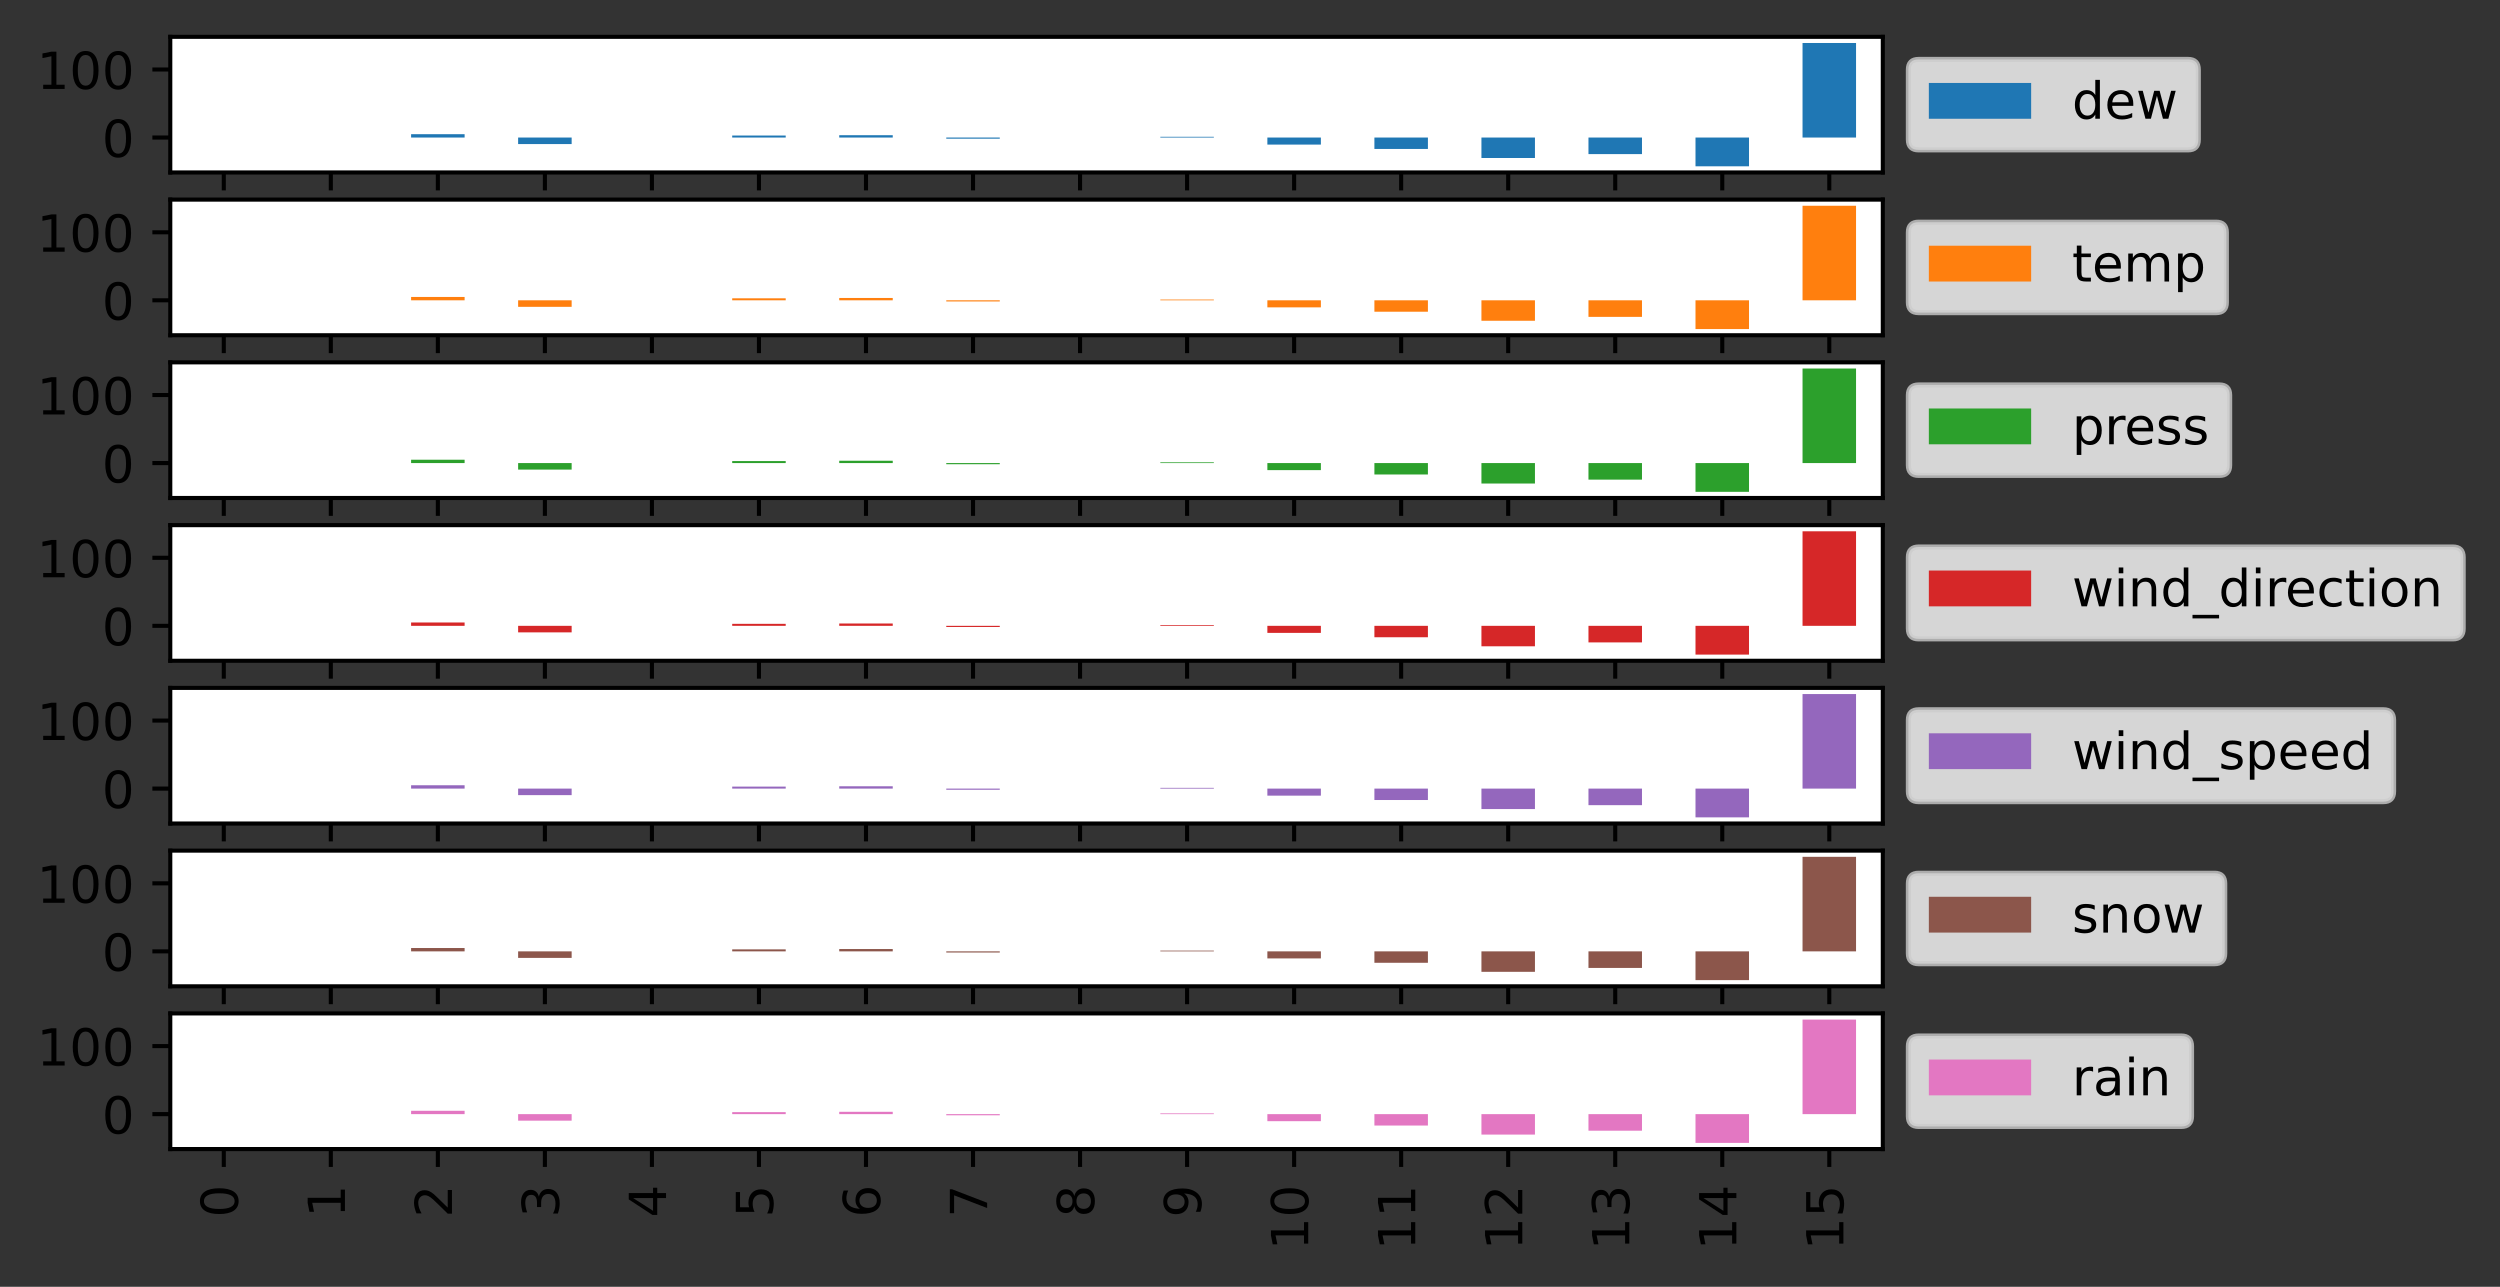 <?xml version="1.0" encoding="utf-8" standalone="no"?>
<!DOCTYPE svg PUBLIC "-//W3C//DTD SVG 1.1//EN"
  "http://www.w3.org/Graphics/SVG/1.1/DTD/svg11.dtd">
<!-- Created with matplotlib (https://matplotlib.org/) -->
<svg height="251.565pt" version="1.1" viewBox="0 0 488.748 251.565" width="488.748pt" xmlns="http://www.w3.org/2000/svg" xmlns:xlink="http://www.w3.org/1999/xlink">
 <rect x="0" y="0" width="488.748" height="251.565" fill="#333333" stroke="none"/>
 <defs>
  <style type="text/css">*{stroke-linecap:butt;stroke-linejoin:round;}</style>
 </defs>
 <g id="figure_1">
  <g id="patch_1">
   <path d="M 0 251.565 
L 488.748 251.565 
L 488.748 0 
L 0 0 
z
" style="fill:none;"/>
  </g>
  <g id="axes_1">
   <g id="patch_2">
    <path d="M 33.288 33.717 
L 368.087 33.717 
L 368.087 7.2 
L 33.288 7.2 
z
" style="fill:#ffffff;"/>
   </g>
   <g id="patch_3">
    <path clip-path="url(#p031f0afffe)" d="M 38.519 26.889 
L 48.981 26.889 
L 48.981 26.889 
L 38.519 26.889 
z
" style="fill:#1f77b4;"/>
   </g>
   <g id="patch_4">
    <path clip-path="url(#p031f0afffe)" d="M 59.444 26.889 
L 69.906 26.889 
L 69.906 26.889 
L 59.444 26.889 
z
" style="fill:#1f77b4;"/>
   </g>
   <g id="patch_5">
    <path clip-path="url(#p031f0afffe)" d="M 80.369 26.889 
L 90.831 26.889 
L 90.831 26.235 
L 80.369 26.235 
z
" style="fill:#1f77b4;"/>
   </g>
   <g id="patch_6">
    <path clip-path="url(#p031f0afffe)" d="M 101.294 26.889 
L 111.756 26.889 
L 111.756 28.166 
L 101.294 28.166 
z
" style="fill:#1f77b4;"/>
   </g>
   <g id="patch_7">
    <path clip-path="url(#p031f0afffe)" d="M 122.219 26.889 
L 132.681 26.889 
L 132.681 26.889 
L 122.219 26.889 
z
" style="fill:#1f77b4;"/>
   </g>
   <g id="patch_8">
    <path clip-path="url(#p031f0afffe)" d="M 143.144 26.889 
L 153.606 26.889 
L 153.606 26.498 
L 143.144 26.498 
z
" style="fill:#1f77b4;"/>
   </g>
   <g id="patch_9">
    <path clip-path="url(#p031f0afffe)" d="M 164.069 26.889 
L 174.531 26.889 
L 174.531 26.433 
L 164.069 26.433 
z
" style="fill:#1f77b4;"/>
   </g>
   <g id="patch_10">
    <path clip-path="url(#p031f0afffe)" d="M 184.994 26.889 
L 195.456 26.889 
L 195.456 27.114 
L 184.994 27.114 
z
" style="fill:#1f77b4;"/>
   </g>
   <g id="patch_11">
    <path clip-path="url(#p031f0afffe)" d="M 205.919 26.889 
L 216.381 26.889 
L 216.381 26.889 
L 205.919 26.889 
z
" style="fill:#1f77b4;"/>
   </g>
   <g id="patch_12">
    <path clip-path="url(#p031f0afffe)" d="M 226.844 26.889 
L 237.306 26.889 
L 237.306 26.743 
L 226.844 26.743 
z
" style="fill:#1f77b4;"/>
   </g>
   <g id="patch_13">
    <path clip-path="url(#p031f0afffe)" d="M 247.769 26.889 
L 258.231 26.889 
L 258.231 28.267 
L 247.769 28.267 
z
" style="fill:#1f77b4;"/>
   </g>
   <g id="patch_14">
    <path clip-path="url(#p031f0afffe)" d="M 268.694 26.889 
L 279.156 26.889 
L 279.156 29.12 
L 268.694 29.12 
z
" style="fill:#1f77b4;"/>
   </g>
   <g id="patch_15">
    <path clip-path="url(#p031f0afffe)" d="M 289.619 26.889 
L 300.081 26.889 
L 300.081 30.888 
L 289.619 30.888 
z
" style="fill:#1f77b4;"/>
   </g>
   <g id="patch_16">
    <path clip-path="url(#p031f0afffe)" d="M 310.544 26.889 
L 321.006 26.889 
L 321.006 30.127 
L 310.544 30.127 
z
" style="fill:#1f77b4;"/>
   </g>
   <g id="patch_17">
    <path clip-path="url(#p031f0afffe)" d="M 331.469 26.889 
L 341.931 26.889 
L 341.931 32.512 
L 331.469 32.512 
z
" style="fill:#1f77b4;"/>
   </g>
   <g id="patch_18">
    <path clip-path="url(#p031f0afffe)" d="M 352.394 26.889 
L 362.856 26.889 
L 362.856 8.405 
L 352.394 8.405 
z
" style="fill:#1f77b4;"/>
   </g>
   <g id="matplotlib.axis_1">
    <g id="xtick_1">
     <g id="line2d_1">
      <defs>
       <path d="M 0 0 
L 0 3.5 
" id="mce6bfe8471" style="stroke:#000000;stroke-width:0.8;"/>
      </defs>
      <g>
       <use style="stroke:#000000;stroke-width:0.8;" x="43.75" xlink:href="#mce6bfe8471" y="33.717"/>
      </g>
     </g>
    </g>
    <g id="xtick_2">
     <g id="line2d_2">
      <g>
       <use style="stroke:#000000;stroke-width:0.8;" x="64.675" xlink:href="#mce6bfe8471" y="33.717"/>
      </g>
     </g>
    </g>
    <g id="xtick_3">
     <g id="line2d_3">
      <g>
       <use style="stroke:#000000;stroke-width:0.8;" x="85.6" xlink:href="#mce6bfe8471" y="33.717"/>
      </g>
     </g>
    </g>
    <g id="xtick_4">
     <g id="line2d_4">
      <g>
       <use style="stroke:#000000;stroke-width:0.8;" x="106.525" xlink:href="#mce6bfe8471" y="33.717"/>
      </g>
     </g>
    </g>
    <g id="xtick_5">
     <g id="line2d_5">
      <g>
       <use style="stroke:#000000;stroke-width:0.8;" x="127.45" xlink:href="#mce6bfe8471" y="33.717"/>
      </g>
     </g>
    </g>
    <g id="xtick_6">
     <g id="line2d_6">
      <g>
       <use style="stroke:#000000;stroke-width:0.8;" x="148.375" xlink:href="#mce6bfe8471" y="33.717"/>
      </g>
     </g>
    </g>
    <g id="xtick_7">
     <g id="line2d_7">
      <g>
       <use style="stroke:#000000;stroke-width:0.8;" x="169.3" xlink:href="#mce6bfe8471" y="33.717"/>
      </g>
     </g>
    </g>
    <g id="xtick_8">
     <g id="line2d_8">
      <g>
       <use style="stroke:#000000;stroke-width:0.8;" x="190.225" xlink:href="#mce6bfe8471" y="33.717"/>
      </g>
     </g>
    </g>
    <g id="xtick_9">
     <g id="line2d_9">
      <g>
       <use style="stroke:#000000;stroke-width:0.8;" x="211.15" xlink:href="#mce6bfe8471" y="33.717"/>
      </g>
     </g>
    </g>
    <g id="xtick_10">
     <g id="line2d_10">
      <g>
       <use style="stroke:#000000;stroke-width:0.8;" x="232.075" xlink:href="#mce6bfe8471" y="33.717"/>
      </g>
     </g>
    </g>
    <g id="xtick_11">
     <g id="line2d_11">
      <g>
       <use style="stroke:#000000;stroke-width:0.8;" x="253" xlink:href="#mce6bfe8471" y="33.717"/>
      </g>
     </g>
    </g>
    <g id="xtick_12">
     <g id="line2d_12">
      <g>
       <use style="stroke:#000000;stroke-width:0.8;" x="273.925" xlink:href="#mce6bfe8471" y="33.717"/>
      </g>
     </g>
    </g>
    <g id="xtick_13">
     <g id="line2d_13">
      <g>
       <use style="stroke:#000000;stroke-width:0.8;" x="294.85" xlink:href="#mce6bfe8471" y="33.717"/>
      </g>
     </g>
    </g>
    <g id="xtick_14">
     <g id="line2d_14">
      <g>
       <use style="stroke:#000000;stroke-width:0.8;" x="315.775" xlink:href="#mce6bfe8471" y="33.717"/>
      </g>
     </g>
    </g>
    <g id="xtick_15">
     <g id="line2d_15">
      <g>
       <use style="stroke:#000000;stroke-width:0.8;" x="336.7" xlink:href="#mce6bfe8471" y="33.717"/>
      </g>
     </g>
    </g>
    <g id="xtick_16">
     <g id="line2d_16">
      <g>
       <use style="stroke:#000000;stroke-width:0.8;" x="357.625" xlink:href="#mce6bfe8471" y="33.717"/>
      </g>
     </g>
    </g>
   </g>
   <g id="matplotlib.axis_2">
    <g id="ytick_1">
     <g id="line2d_17">
      <defs>
       <path d="M 0 0 
L -3.5 0 
" id="m59c74a5830" style="stroke:#000000;stroke-width:0.8;"/>
      </defs>
      <g>
       <use style="stroke:#000000;stroke-width:0.8;" x="33.288" xlink:href="#m59c74a5830" y="26.889"/>
      </g>
     </g>
     <g id="text_1">
      <!-- 0 -->
      <g transform="translate(19.925 30.688)scale(0.1 -0.1)">
       <defs>
        <path d="M 31.781 66.406 
Q 24.172 66.406 20.328 58.906 
Q 16.5 51.422 16.5 36.375 
Q 16.5 21.391 20.328 13.891 
Q 24.172 6.391 31.781 6.391 
Q 39.453 6.391 43.281 13.891 
Q 47.125 21.391 47.125 36.375 
Q 47.125 51.422 43.281 58.906 
Q 39.453 66.406 31.781 66.406 
z
M 31.781 74.219 
Q 44.047 74.219 50.516 64.516 
Q 56.984 54.828 56.984 36.375 
Q 56.984 17.969 50.516 8.266 
Q 44.047 -1.422 31.781 -1.422 
Q 19.531 -1.422 13.062 8.266 
Q 6.594 17.969 6.594 36.375 
Q 6.594 54.828 13.062 64.516 
Q 19.531 74.219 31.781 74.219 
z
" id="DejaVuSans-48"/>
       </defs>
       <use xlink:href="#DejaVuSans-48"/>
      </g>
     </g>
    </g>
    <g id="ytick_2">
     <g id="line2d_18">
      <g>
       <use style="stroke:#000000;stroke-width:0.8;" x="33.288" xlink:href="#m59c74a5830" y="13.591"/>
      </g>
     </g>
     <g id="text_2">
      <!-- 100 -->
      <g transform="translate(7.2 17.39)scale(0.1 -0.1)">
       <defs>
        <path d="M 12.406 8.297 
L 28.516 8.297 
L 28.516 63.922 
L 10.984 60.406 
L 10.984 69.391 
L 28.422 72.906 
L 38.281 72.906 
L 38.281 8.297 
L 54.391 8.297 
L 54.391 0 
L 12.406 0 
z
" id="DejaVuSans-49"/>
       </defs>
       <use xlink:href="#DejaVuSans-49"/>
       <use x="63.623" xlink:href="#DejaVuSans-48"/>
       <use x="127.246" xlink:href="#DejaVuSans-48"/>
      </g>
     </g>
    </g>
   </g>
   <g id="patch_19">
    <path d="M 33.288 33.717 
L 33.288 7.2 
" style="fill:none;stroke:#000000;stroke-linecap:square;stroke-linejoin:miter;stroke-width:0.8;"/>
   </g>
   <g id="patch_20">
    <path d="M 368.087 33.717 
L 368.087 7.2 
" style="fill:none;stroke:#000000;stroke-linecap:square;stroke-linejoin:miter;stroke-width:0.8;"/>
   </g>
   <g id="patch_21">
    <path d="M 33.288 33.717 
L 368.087 33.717 
" style="fill:none;stroke:#000000;stroke-linecap:square;stroke-linejoin:miter;stroke-width:0.8;"/>
   </g>
   <g id="patch_22">
    <path d="M 33.288 7.2 
L 368.087 7.2 
" style="fill:none;stroke:#000000;stroke-linecap:square;stroke-linejoin:miter;stroke-width:0.8;"/>
   </g>
   <g id="legend_1">
    <g id="patch_23">
     <path d="M 375.087 29.298 
L 427.767 29.298 
Q 429.767 29.298 429.767 27.298 
L 429.767 13.619 
Q 429.767 11.619 427.767 11.619 
L 375.087 11.619 
Q 373.087 11.619 373.087 13.619 
L 373.087 27.298 
Q 373.087 29.298 375.087 29.298 
z
" style="fill:#ffffff;opacity:0.8;stroke:#cccccc;stroke-linejoin:miter;"/>
    </g>
    <g id="patch_24">
     <path d="M 377.087 23.218 
L 397.087 23.218 
L 397.087 16.218 
L 377.087 16.218 
z
" style="fill:#1f77b4;"/>
    </g>
    <g id="text_3">
     <!-- dew -->
     <g transform="translate(405.087 23.218)scale(0.1 -0.1)">
      <defs>
       <path d="M 45.406 46.391 
L 45.406 75.984 
L 54.391 75.984 
L 54.391 0 
L 45.406 0 
L 45.406 8.203 
Q 42.578 3.328 38.25 0.953 
Q 33.938 -1.422 27.875 -1.422 
Q 17.969 -1.422 11.734 6.484 
Q 5.516 14.406 5.516 27.297 
Q 5.516 40.188 11.734 48.094 
Q 17.969 56 27.875 56 
Q 33.938 56 38.25 53.625 
Q 42.578 51.266 45.406 46.391 
z
M 14.797 27.297 
Q 14.797 17.391 18.875 11.75 
Q 22.953 6.109 30.078 6.109 
Q 37.203 6.109 41.297 11.75 
Q 45.406 17.391 45.406 27.297 
Q 45.406 37.203 41.297 42.844 
Q 37.203 48.484 30.078 48.484 
Q 22.953 48.484 18.875 42.844 
Q 14.797 37.203 14.797 27.297 
z
" id="DejaVuSans-100"/>
       <path d="M 56.203 29.594 
L 56.203 25.203 
L 14.891 25.203 
Q 15.484 15.922 20.484 11.062 
Q 25.484 6.203 34.422 6.203 
Q 39.594 6.203 44.453 7.469 
Q 49.312 8.734 54.109 11.281 
L 54.109 2.781 
Q 49.266 0.734 44.188 -0.344 
Q 39.109 -1.422 33.891 -1.422 
Q 20.797 -1.422 13.156 6.188 
Q 5.516 13.812 5.516 26.812 
Q 5.516 40.234 12.766 48.109 
Q 20.016 56 32.328 56 
Q 43.359 56 49.781 48.891 
Q 56.203 41.797 56.203 29.594 
z
M 47.219 32.234 
Q 47.125 39.594 43.094 43.984 
Q 39.062 48.391 32.422 48.391 
Q 24.906 48.391 20.391 44.141 
Q 15.875 39.891 15.188 32.172 
z
" id="DejaVuSans-101"/>
       <path d="M 4.203 54.688 
L 13.188 54.688 
L 24.422 12.016 
L 35.594 54.688 
L 46.188 54.688 
L 57.422 12.016 
L 68.609 54.688 
L 77.594 54.688 
L 63.281 0 
L 52.688 0 
L 40.922 44.828 
L 29.109 0 
L 18.5 0 
z
" id="DejaVuSans-119"/>
      </defs>
      <use xlink:href="#DejaVuSans-100"/>
      <use x="63.477" xlink:href="#DejaVuSans-101"/>
      <use x="125" xlink:href="#DejaVuSans-119"/>
     </g>
    </g>
   </g>
  </g>
  <g id="axes_2">
   <g id="patch_25">
    <path d="M 33.288 65.538 
L 368.087 65.538 
L 368.087 39.02 
L 33.288 39.02 
z
" style="fill:#ffffff;"/>
   </g>
   <g id="patch_26">
    <path clip-path="url(#pa7bc0bf69b)" d="M 38.519 58.709 
L 48.981 58.709 
L 48.981 58.709 
L 38.519 58.709 
z
" style="fill:#ff7f0e;"/>
   </g>
   <g id="patch_27">
    <path clip-path="url(#pa7bc0bf69b)" d="M 59.444 58.709 
L 69.906 58.709 
L 69.906 58.709 
L 59.444 58.709 
z
" style="fill:#ff7f0e;"/>
   </g>
   <g id="patch_28">
    <path clip-path="url(#pa7bc0bf69b)" d="M 80.369 58.709 
L 90.831 58.709 
L 90.831 58.055 
L 80.369 58.055 
z
" style="fill:#ff7f0e;"/>
   </g>
   <g id="patch_29">
    <path clip-path="url(#pa7bc0bf69b)" d="M 101.294 58.709 
L 111.756 58.709 
L 111.756 59.986 
L 101.294 59.986 
z
" style="fill:#ff7f0e;"/>
   </g>
   <g id="patch_30">
    <path clip-path="url(#pa7bc0bf69b)" d="M 122.219 58.709 
L 132.681 58.709 
L 132.681 58.709 
L 122.219 58.709 
z
" style="fill:#ff7f0e;"/>
   </g>
   <g id="patch_31">
    <path clip-path="url(#pa7bc0bf69b)" d="M 143.144 58.709 
L 153.606 58.709 
L 153.606 58.319 
L 143.144 58.319 
z
" style="fill:#ff7f0e;"/>
   </g>
   <g id="patch_32">
    <path clip-path="url(#pa7bc0bf69b)" d="M 164.069 58.709 
L 174.531 58.709 
L 174.531 58.253 
L 164.069 58.253 
z
" style="fill:#ff7f0e;"/>
   </g>
   <g id="patch_33">
    <path clip-path="url(#pa7bc0bf69b)" d="M 184.994 58.709 
L 195.456 58.709 
L 195.456 58.934 
L 184.994 58.934 
z
" style="fill:#ff7f0e;"/>
   </g>
   <g id="patch_34">
    <path clip-path="url(#pa7bc0bf69b)" d="M 205.919 58.709 
L 216.381 58.709 
L 216.381 58.709 
L 205.919 58.709 
z
" style="fill:#ff7f0e;"/>
   </g>
   <g id="patch_35">
    <path clip-path="url(#pa7bc0bf69b)" d="M 226.844 58.709 
L 237.306 58.709 
L 237.306 58.563 
L 226.844 58.563 
z
" style="fill:#ff7f0e;"/>
   </g>
   <g id="patch_36">
    <path clip-path="url(#pa7bc0bf69b)" d="M 247.769 58.709 
L 258.231 58.709 
L 258.231 60.088 
L 247.769 60.088 
z
" style="fill:#ff7f0e;"/>
   </g>
   <g id="patch_37">
    <path clip-path="url(#pa7bc0bf69b)" d="M 268.694 58.709 
L 279.156 58.709 
L 279.156 60.941 
L 268.694 60.941 
z
" style="fill:#ff7f0e;"/>
   </g>
   <g id="patch_38">
    <path clip-path="url(#pa7bc0bf69b)" d="M 289.619 58.709 
L 300.081 58.709 
L 300.081 62.709 
L 289.619 62.709 
z
" style="fill:#ff7f0e;"/>
   </g>
   <g id="patch_39">
    <path clip-path="url(#pa7bc0bf69b)" d="M 310.544 58.709 
L 321.006 58.709 
L 321.006 61.948 
L 310.544 61.948 
z
" style="fill:#ff7f0e;"/>
   </g>
   <g id="patch_40">
    <path clip-path="url(#pa7bc0bf69b)" d="M 331.469 58.709 
L 341.931 58.709 
L 341.931 64.332 
L 331.469 64.332 
z
" style="fill:#ff7f0e;"/>
   </g>
   <g id="patch_41">
    <path clip-path="url(#pa7bc0bf69b)" d="M 352.394 58.709 
L 362.856 58.709 
L 362.856 40.226 
L 352.394 40.226 
z
" style="fill:#ff7f0e;"/>
   </g>
   <g id="matplotlib.axis_3">
    <g id="xtick_17">
     <g id="line2d_19">
      <g>
       <use style="stroke:#000000;stroke-width:0.8;" x="43.75" xlink:href="#mce6bfe8471" y="65.538"/>
      </g>
     </g>
    </g>
    <g id="xtick_18">
     <g id="line2d_20">
      <g>
       <use style="stroke:#000000;stroke-width:0.8;" x="64.675" xlink:href="#mce6bfe8471" y="65.538"/>
      </g>
     </g>
    </g>
    <g id="xtick_19">
     <g id="line2d_21">
      <g>
       <use style="stroke:#000000;stroke-width:0.8;" x="85.6" xlink:href="#mce6bfe8471" y="65.538"/>
      </g>
     </g>
    </g>
    <g id="xtick_20">
     <g id="line2d_22">
      <g>
       <use style="stroke:#000000;stroke-width:0.8;" x="106.525" xlink:href="#mce6bfe8471" y="65.538"/>
      </g>
     </g>
    </g>
    <g id="xtick_21">
     <g id="line2d_23">
      <g>
       <use style="stroke:#000000;stroke-width:0.8;" x="127.45" xlink:href="#mce6bfe8471" y="65.538"/>
      </g>
     </g>
    </g>
    <g id="xtick_22">
     <g id="line2d_24">
      <g>
       <use style="stroke:#000000;stroke-width:0.8;" x="148.375" xlink:href="#mce6bfe8471" y="65.538"/>
      </g>
     </g>
    </g>
    <g id="xtick_23">
     <g id="line2d_25">
      <g>
       <use style="stroke:#000000;stroke-width:0.8;" x="169.3" xlink:href="#mce6bfe8471" y="65.538"/>
      </g>
     </g>
    </g>
    <g id="xtick_24">
     <g id="line2d_26">
      <g>
       <use style="stroke:#000000;stroke-width:0.8;" x="190.225" xlink:href="#mce6bfe8471" y="65.538"/>
      </g>
     </g>
    </g>
    <g id="xtick_25">
     <g id="line2d_27">
      <g>
       <use style="stroke:#000000;stroke-width:0.8;" x="211.15" xlink:href="#mce6bfe8471" y="65.538"/>
      </g>
     </g>
    </g>
    <g id="xtick_26">
     <g id="line2d_28">
      <g>
       <use style="stroke:#000000;stroke-width:0.8;" x="232.075" xlink:href="#mce6bfe8471" y="65.538"/>
      </g>
     </g>
    </g>
    <g id="xtick_27">
     <g id="line2d_29">
      <g>
       <use style="stroke:#000000;stroke-width:0.8;" x="253" xlink:href="#mce6bfe8471" y="65.538"/>
      </g>
     </g>
    </g>
    <g id="xtick_28">
     <g id="line2d_30">
      <g>
       <use style="stroke:#000000;stroke-width:0.8;" x="273.925" xlink:href="#mce6bfe8471" y="65.538"/>
      </g>
     </g>
    </g>
    <g id="xtick_29">
     <g id="line2d_31">
      <g>
       <use style="stroke:#000000;stroke-width:0.8;" x="294.85" xlink:href="#mce6bfe8471" y="65.538"/>
      </g>
     </g>
    </g>
    <g id="xtick_30">
     <g id="line2d_32">
      <g>
       <use style="stroke:#000000;stroke-width:0.8;" x="315.775" xlink:href="#mce6bfe8471" y="65.538"/>
      </g>
     </g>
    </g>
    <g id="xtick_31">
     <g id="line2d_33">
      <g>
       <use style="stroke:#000000;stroke-width:0.8;" x="336.7" xlink:href="#mce6bfe8471" y="65.538"/>
      </g>
     </g>
    </g>
    <g id="xtick_32">
     <g id="line2d_34">
      <g>
       <use style="stroke:#000000;stroke-width:0.8;" x="357.625" xlink:href="#mce6bfe8471" y="65.538"/>
      </g>
     </g>
    </g>
   </g>
   <g id="matplotlib.axis_4">
    <g id="ytick_3">
     <g id="line2d_35">
      <g>
       <use style="stroke:#000000;stroke-width:0.8;" x="33.288" xlink:href="#m59c74a5830" y="58.709"/>
      </g>
     </g>
     <g id="text_4">
      <!-- 0 -->
      <g transform="translate(19.925 62.509)scale(0.1 -0.1)">
       <use xlink:href="#DejaVuSans-48"/>
      </g>
     </g>
    </g>
    <g id="ytick_4">
     <g id="line2d_36">
      <g>
       <use style="stroke:#000000;stroke-width:0.8;" x="33.288" xlink:href="#m59c74a5830" y="45.411"/>
      </g>
     </g>
     <g id="text_5">
      <!-- 100 -->
      <g transform="translate(7.2 49.211)scale(0.1 -0.1)">
       <use xlink:href="#DejaVuSans-49"/>
       <use x="63.623" xlink:href="#DejaVuSans-48"/>
       <use x="127.246" xlink:href="#DejaVuSans-48"/>
      </g>
     </g>
    </g>
   </g>
   <g id="patch_42">
    <path d="M 33.288 65.538 
L 33.288 39.02 
" style="fill:none;stroke:#000000;stroke-linecap:square;stroke-linejoin:miter;stroke-width:0.8;"/>
   </g>
   <g id="patch_43">
    <path d="M 368.087 65.538 
L 368.087 39.02 
" style="fill:none;stroke:#000000;stroke-linecap:square;stroke-linejoin:miter;stroke-width:0.8;"/>
   </g>
   <g id="patch_44">
    <path d="M 33.288 65.538 
L 368.087 65.538 
" style="fill:none;stroke:#000000;stroke-linecap:square;stroke-linejoin:miter;stroke-width:0.8;"/>
   </g>
   <g id="patch_45">
    <path d="M 33.288 39.02 
L 368.087 39.02 
" style="fill:none;stroke:#000000;stroke-linecap:square;stroke-linejoin:miter;stroke-width:0.8;"/>
   </g>
   <g id="legend_2">
    <g id="patch_46">
     <path d="M 375.087 61.118 
L 433.25 61.118 
Q 435.25 61.118 435.25 59.118 
L 435.25 45.44 
Q 435.25 43.44 433.25 43.44 
L 375.087 43.44 
Q 373.087 43.44 373.087 45.44 
L 373.087 59.118 
Q 373.087 61.118 375.087 61.118 
z
" style="fill:#ffffff;opacity:0.8;stroke:#cccccc;stroke-linejoin:miter;"/>
    </g>
    <g id="patch_47">
     <path d="M 377.087 55.038 
L 397.087 55.038 
L 397.087 48.038 
L 377.087 48.038 
z
" style="fill:#ff7f0e;"/>
    </g>
    <g id="text_6">
     <!-- temp -->
     <g transform="translate(405.087 55.038)scale(0.1 -0.1)">
      <defs>
       <path d="M 18.312 70.219 
L 18.312 54.688 
L 36.812 54.688 
L 36.812 47.703 
L 18.312 47.703 
L 18.312 18.016 
Q 18.312 11.328 20.141 9.422 
Q 21.969 7.516 27.594 7.516 
L 36.812 7.516 
L 36.812 0 
L 27.594 0 
Q 17.188 0 13.234 3.875 
Q 9.281 7.766 9.281 18.016 
L 9.281 47.703 
L 2.688 47.703 
L 2.688 54.688 
L 9.281 54.688 
L 9.281 70.219 
z
" id="DejaVuSans-116"/>
       <path d="M 52 44.188 
Q 55.375 50.25 60.062 53.125 
Q 64.75 56 71.094 56 
Q 79.641 56 84.281 50.016 
Q 88.922 44.047 88.922 33.016 
L 88.922 0 
L 79.891 0 
L 79.891 32.719 
Q 79.891 40.578 77.094 44.375 
Q 74.312 48.188 68.609 48.188 
Q 61.625 48.188 57.562 43.547 
Q 53.516 38.922 53.516 30.906 
L 53.516 0 
L 44.484 0 
L 44.484 32.719 
Q 44.484 40.625 41.703 44.406 
Q 38.922 48.188 33.109 48.188 
Q 26.219 48.188 22.156 43.531 
Q 18.109 38.875 18.109 30.906 
L 18.109 0 
L 9.078 0 
L 9.078 54.688 
L 18.109 54.688 
L 18.109 46.188 
Q 21.188 51.219 25.484 53.609 
Q 29.781 56 35.688 56 
Q 41.656 56 45.828 52.969 
Q 50 49.953 52 44.188 
z
" id="DejaVuSans-109"/>
       <path d="M 18.109 8.203 
L 18.109 -20.797 
L 9.078 -20.797 
L 9.078 54.688 
L 18.109 54.688 
L 18.109 46.391 
Q 20.953 51.266 25.266 53.625 
Q 29.594 56 35.594 56 
Q 45.562 56 51.781 48.094 
Q 58.016 40.188 58.016 27.297 
Q 58.016 14.406 51.781 6.484 
Q 45.562 -1.422 35.594 -1.422 
Q 29.594 -1.422 25.266 0.953 
Q 20.953 3.328 18.109 8.203 
z
M 48.688 27.297 
Q 48.688 37.203 44.609 42.844 
Q 40.531 48.484 33.406 48.484 
Q 26.266 48.484 22.188 42.844 
Q 18.109 37.203 18.109 27.297 
Q 18.109 17.391 22.188 11.75 
Q 26.266 6.109 33.406 6.109 
Q 40.531 6.109 44.609 11.75 
Q 48.688 17.391 48.688 27.297 
z
" id="DejaVuSans-112"/>
      </defs>
      <use xlink:href="#DejaVuSans-116"/>
      <use x="39.209" xlink:href="#DejaVuSans-101"/>
      <use x="100.732" xlink:href="#DejaVuSans-109"/>
      <use x="198.145" xlink:href="#DejaVuSans-112"/>
     </g>
    </g>
   </g>
  </g>
  <g id="axes_3">
   <g id="patch_48">
    <path d="M 33.288 97.358 
L 368.087 97.358 
L 368.087 70.841 
L 33.288 70.841 
z
" style="fill:#ffffff;"/>
   </g>
   <g id="patch_49">
    <path clip-path="url(#pdd3ff4d26c)" d="M 38.519 90.53 
L 48.981 90.53 
L 48.981 90.53 
L 38.519 90.53 
z
" style="fill:#2ca02c;"/>
   </g>
   <g id="patch_50">
    <path clip-path="url(#pdd3ff4d26c)" d="M 59.444 90.53 
L 69.906 90.53 
L 69.906 90.53 
L 59.444 90.53 
z
" style="fill:#2ca02c;"/>
   </g>
   <g id="patch_51">
    <path clip-path="url(#pdd3ff4d26c)" d="M 80.369 90.53 
L 90.831 90.53 
L 90.831 89.876 
L 80.369 89.876 
z
" style="fill:#2ca02c;"/>
   </g>
   <g id="patch_52">
    <path clip-path="url(#pdd3ff4d26c)" d="M 101.294 90.53 
L 111.756 90.53 
L 111.756 91.807 
L 101.294 91.807 
z
" style="fill:#2ca02c;"/>
   </g>
   <g id="patch_53">
    <path clip-path="url(#pdd3ff4d26c)" d="M 122.219 90.53 
L 132.681 90.53 
L 132.681 90.53 
L 122.219 90.53 
z
" style="fill:#2ca02c;"/>
   </g>
   <g id="patch_54">
    <path clip-path="url(#pdd3ff4d26c)" d="M 143.144 90.53 
L 153.606 90.53 
L 153.606 90.139 
L 143.144 90.139 
z
" style="fill:#2ca02c;"/>
   </g>
   <g id="patch_55">
    <path clip-path="url(#pdd3ff4d26c)" d="M 164.069 90.53 
L 174.531 90.53 
L 174.531 90.074 
L 164.069 90.074 
z
" style="fill:#2ca02c;"/>
   </g>
   <g id="patch_56">
    <path clip-path="url(#pdd3ff4d26c)" d="M 184.994 90.53 
L 195.456 90.53 
L 195.456 90.755 
L 184.994 90.755 
z
" style="fill:#2ca02c;"/>
   </g>
   <g id="patch_57">
    <path clip-path="url(#pdd3ff4d26c)" d="M 205.919 90.53 
L 216.381 90.53 
L 216.381 90.53 
L 205.919 90.53 
z
" style="fill:#2ca02c;"/>
   </g>
   <g id="patch_58">
    <path clip-path="url(#pdd3ff4d26c)" d="M 226.844 90.53 
L 237.306 90.53 
L 237.306 90.384 
L 226.844 90.384 
z
" style="fill:#2ca02c;"/>
   </g>
   <g id="patch_59">
    <path clip-path="url(#pdd3ff4d26c)" d="M 247.769 90.53 
L 258.231 90.53 
L 258.231 91.908 
L 247.769 91.908 
z
" style="fill:#2ca02c;"/>
   </g>
   <g id="patch_60">
    <path clip-path="url(#pdd3ff4d26c)" d="M 268.694 90.53 
L 279.156 90.53 
L 279.156 92.761 
L 268.694 92.761 
z
" style="fill:#2ca02c;"/>
   </g>
   <g id="patch_61">
    <path clip-path="url(#pdd3ff4d26c)" d="M 289.619 90.53 
L 300.081 90.53 
L 300.081 94.529 
L 289.619 94.529 
z
" style="fill:#2ca02c;"/>
   </g>
   <g id="patch_62">
    <path clip-path="url(#pdd3ff4d26c)" d="M 310.544 90.53 
L 321.006 90.53 
L 321.006 93.768 
L 310.544 93.768 
z
" style="fill:#2ca02c;"/>
   </g>
   <g id="patch_63">
    <path clip-path="url(#pdd3ff4d26c)" d="M 331.469 90.53 
L 341.931 90.53 
L 341.931 96.153 
L 331.469 96.153 
z
" style="fill:#2ca02c;"/>
   </g>
   <g id="patch_64">
    <path clip-path="url(#pdd3ff4d26c)" d="M 352.394 90.53 
L 362.856 90.53 
L 362.856 72.046 
L 352.394 72.046 
z
" style="fill:#2ca02c;"/>
   </g>
   <g id="matplotlib.axis_5">
    <g id="xtick_33">
     <g id="line2d_37">
      <g>
       <use style="stroke:#000000;stroke-width:0.8;" x="43.75" xlink:href="#mce6bfe8471" y="97.358"/>
      </g>
     </g>
    </g>
    <g id="xtick_34">
     <g id="line2d_38">
      <g>
       <use style="stroke:#000000;stroke-width:0.8;" x="64.675" xlink:href="#mce6bfe8471" y="97.358"/>
      </g>
     </g>
    </g>
    <g id="xtick_35">
     <g id="line2d_39">
      <g>
       <use style="stroke:#000000;stroke-width:0.8;" x="85.6" xlink:href="#mce6bfe8471" y="97.358"/>
      </g>
     </g>
    </g>
    <g id="xtick_36">
     <g id="line2d_40">
      <g>
       <use style="stroke:#000000;stroke-width:0.8;" x="106.525" xlink:href="#mce6bfe8471" y="97.358"/>
      </g>
     </g>
    </g>
    <g id="xtick_37">
     <g id="line2d_41">
      <g>
       <use style="stroke:#000000;stroke-width:0.8;" x="127.45" xlink:href="#mce6bfe8471" y="97.358"/>
      </g>
     </g>
    </g>
    <g id="xtick_38">
     <g id="line2d_42">
      <g>
       <use style="stroke:#000000;stroke-width:0.8;" x="148.375" xlink:href="#mce6bfe8471" y="97.358"/>
      </g>
     </g>
    </g>
    <g id="xtick_39">
     <g id="line2d_43">
      <g>
       <use style="stroke:#000000;stroke-width:0.8;" x="169.3" xlink:href="#mce6bfe8471" y="97.358"/>
      </g>
     </g>
    </g>
    <g id="xtick_40">
     <g id="line2d_44">
      <g>
       <use style="stroke:#000000;stroke-width:0.8;" x="190.225" xlink:href="#mce6bfe8471" y="97.358"/>
      </g>
     </g>
    </g>
    <g id="xtick_41">
     <g id="line2d_45">
      <g>
       <use style="stroke:#000000;stroke-width:0.8;" x="211.15" xlink:href="#mce6bfe8471" y="97.358"/>
      </g>
     </g>
    </g>
    <g id="xtick_42">
     <g id="line2d_46">
      <g>
       <use style="stroke:#000000;stroke-width:0.8;" x="232.075" xlink:href="#mce6bfe8471" y="97.358"/>
      </g>
     </g>
    </g>
    <g id="xtick_43">
     <g id="line2d_47">
      <g>
       <use style="stroke:#000000;stroke-width:0.8;" x="253" xlink:href="#mce6bfe8471" y="97.358"/>
      </g>
     </g>
    </g>
    <g id="xtick_44">
     <g id="line2d_48">
      <g>
       <use style="stroke:#000000;stroke-width:0.8;" x="273.925" xlink:href="#mce6bfe8471" y="97.358"/>
      </g>
     </g>
    </g>
    <g id="xtick_45">
     <g id="line2d_49">
      <g>
       <use style="stroke:#000000;stroke-width:0.8;" x="294.85" xlink:href="#mce6bfe8471" y="97.358"/>
      </g>
     </g>
    </g>
    <g id="xtick_46">
     <g id="line2d_50">
      <g>
       <use style="stroke:#000000;stroke-width:0.8;" x="315.775" xlink:href="#mce6bfe8471" y="97.358"/>
      </g>
     </g>
    </g>
    <g id="xtick_47">
     <g id="line2d_51">
      <g>
       <use style="stroke:#000000;stroke-width:0.8;" x="336.7" xlink:href="#mce6bfe8471" y="97.358"/>
      </g>
     </g>
    </g>
    <g id="xtick_48">
     <g id="line2d_52">
      <g>
       <use style="stroke:#000000;stroke-width:0.8;" x="357.625" xlink:href="#mce6bfe8471" y="97.358"/>
      </g>
     </g>
    </g>
   </g>
   <g id="matplotlib.axis_6">
    <g id="ytick_5">
     <g id="line2d_53">
      <g>
       <use style="stroke:#000000;stroke-width:0.8;" x="33.288" xlink:href="#m59c74a5830" y="90.53"/>
      </g>
     </g>
     <g id="text_7">
      <!-- 0 -->
      <g transform="translate(19.925 94.329)scale(0.1 -0.1)">
       <use xlink:href="#DejaVuSans-48"/>
      </g>
     </g>
    </g>
    <g id="ytick_6">
     <g id="line2d_54">
      <g>
       <use style="stroke:#000000;stroke-width:0.8;" x="33.288" xlink:href="#m59c74a5830" y="77.232"/>
      </g>
     </g>
     <g id="text_8">
      <!-- 100 -->
      <g transform="translate(7.2 81.031)scale(0.1 -0.1)">
       <use xlink:href="#DejaVuSans-49"/>
       <use x="63.623" xlink:href="#DejaVuSans-48"/>
       <use x="127.246" xlink:href="#DejaVuSans-48"/>
      </g>
     </g>
    </g>
   </g>
   <g id="patch_65">
    <path d="M 33.288 97.358 
L 33.288 70.841 
" style="fill:none;stroke:#000000;stroke-linecap:square;stroke-linejoin:miter;stroke-width:0.8;"/>
   </g>
   <g id="patch_66">
    <path d="M 368.087 97.358 
L 368.087 70.841 
" style="fill:none;stroke:#000000;stroke-linecap:square;stroke-linejoin:miter;stroke-width:0.8;"/>
   </g>
   <g id="patch_67">
    <path d="M 33.288 97.358 
L 368.087 97.358 
" style="fill:none;stroke:#000000;stroke-linecap:square;stroke-linejoin:miter;stroke-width:0.8;"/>
   </g>
   <g id="patch_68">
    <path d="M 33.288 70.841 
L 368.087 70.841 
" style="fill:none;stroke:#000000;stroke-linecap:square;stroke-linejoin:miter;stroke-width:0.8;"/>
   </g>
   <g id="legend_3">
    <g id="patch_69">
     <path d="M 375.087 92.939 
L 433.894 92.939 
Q 435.894 92.939 435.894 90.939 
L 435.894 77.26 
Q 435.894 75.26 433.894 75.26 
L 375.087 75.26 
Q 373.087 75.26 373.087 77.26 
L 373.087 90.939 
Q 373.087 92.939 375.087 92.939 
z
" style="fill:#ffffff;opacity:0.8;stroke:#cccccc;stroke-linejoin:miter;"/>
    </g>
    <g id="patch_70">
     <path d="M 377.087 86.859 
L 397.087 86.859 
L 397.087 79.859 
L 377.087 79.859 
z
" style="fill:#2ca02c;"/>
    </g>
    <g id="text_9">
     <!-- press -->
     <g transform="translate(405.087 86.859)scale(0.1 -0.1)">
      <defs>
       <path d="M 41.109 46.297 
Q 39.594 47.172 37.812 47.578 
Q 36.031 48 33.891 48 
Q 26.266 48 22.188 43.047 
Q 18.109 38.094 18.109 28.812 
L 18.109 0 
L 9.078 0 
L 9.078 54.688 
L 18.109 54.688 
L 18.109 46.188 
Q 20.953 51.172 25.484 53.578 
Q 30.031 56 36.531 56 
Q 37.453 56 38.578 55.875 
Q 39.703 55.766 41.062 55.516 
z
" id="DejaVuSans-114"/>
       <path d="M 44.281 53.078 
L 44.281 44.578 
Q 40.484 46.531 36.375 47.5 
Q 32.281 48.484 27.875 48.484 
Q 21.188 48.484 17.844 46.438 
Q 14.5 44.391 14.5 40.281 
Q 14.5 37.156 16.891 35.375 
Q 19.281 33.594 26.516 31.984 
L 29.594 31.297 
Q 39.156 29.25 43.188 25.516 
Q 47.219 21.781 47.219 15.094 
Q 47.219 7.469 41.188 3.016 
Q 35.156 -1.422 24.609 -1.422 
Q 20.219 -1.422 15.453 -0.562 
Q 10.688 0.297 5.422 2 
L 5.422 11.281 
Q 10.406 8.688 15.234 7.391 
Q 20.062 6.109 24.812 6.109 
Q 31.156 6.109 34.562 8.281 
Q 37.984 10.453 37.984 14.406 
Q 37.984 18.062 35.516 20.016 
Q 33.062 21.969 24.703 23.781 
L 21.578 24.516 
Q 13.234 26.266 9.516 29.906 
Q 5.812 33.547 5.812 39.891 
Q 5.812 47.609 11.281 51.797 
Q 16.75 56 26.812 56 
Q 31.781 56 36.172 55.266 
Q 40.578 54.547 44.281 53.078 
z
" id="DejaVuSans-115"/>
      </defs>
      <use xlink:href="#DejaVuSans-112"/>
      <use x="63.477" xlink:href="#DejaVuSans-114"/>
      <use x="102.34" xlink:href="#DejaVuSans-101"/>
      <use x="163.863" xlink:href="#DejaVuSans-115"/>
      <use x="215.963" xlink:href="#DejaVuSans-115"/>
     </g>
    </g>
   </g>
  </g>
  <g id="axes_4">
   <g id="patch_71">
    <path d="M 33.288 129.179 
L 368.087 129.179 
L 368.087 102.661 
L 33.288 102.661 
z
" style="fill:#ffffff;"/>
   </g>
   <g id="patch_72">
    <path clip-path="url(#pd89a11cc1e)" d="M 38.519 122.35 
L 48.981 122.35 
L 48.981 122.35 
L 38.519 122.35 
z
" style="fill:#d62728;"/>
   </g>
   <g id="patch_73">
    <path clip-path="url(#pd89a11cc1e)" d="M 59.444 122.35 
L 69.906 122.35 
L 69.906 122.35 
L 59.444 122.35 
z
" style="fill:#d62728;"/>
   </g>
   <g id="patch_74">
    <path clip-path="url(#pd89a11cc1e)" d="M 80.369 122.35 
L 90.831 122.35 
L 90.831 121.696 
L 80.369 121.696 
z
" style="fill:#d62728;"/>
   </g>
   <g id="patch_75">
    <path clip-path="url(#pd89a11cc1e)" d="M 101.294 122.35 
L 111.756 122.35 
L 111.756 123.627 
L 101.294 123.627 
z
" style="fill:#d62728;"/>
   </g>
   <g id="patch_76">
    <path clip-path="url(#pd89a11cc1e)" d="M 122.219 122.35 
L 132.681 122.35 
L 132.681 122.35 
L 122.219 122.35 
z
" style="fill:#d62728;"/>
   </g>
   <g id="patch_77">
    <path clip-path="url(#pd89a11cc1e)" d="M 143.144 122.35 
L 153.606 122.35 
L 153.606 121.96 
L 143.144 121.96 
z
" style="fill:#d62728;"/>
   </g>
   <g id="patch_78">
    <path clip-path="url(#pd89a11cc1e)" d="M 164.069 122.35 
L 174.531 122.35 
L 174.531 121.894 
L 164.069 121.894 
z
" style="fill:#d62728;"/>
   </g>
   <g id="patch_79">
    <path clip-path="url(#pd89a11cc1e)" d="M 184.994 122.35 
L 195.456 122.35 
L 195.456 122.575 
L 184.994 122.575 
z
" style="fill:#d62728;"/>
   </g>
   <g id="patch_80">
    <path clip-path="url(#pd89a11cc1e)" d="M 205.919 122.35 
L 216.381 122.35 
L 216.381 122.35 
L 205.919 122.35 
z
" style="fill:#d62728;"/>
   </g>
   <g id="patch_81">
    <path clip-path="url(#pd89a11cc1e)" d="M 226.844 122.35 
L 237.306 122.35 
L 237.306 122.204 
L 226.844 122.204 
z
" style="fill:#d62728;"/>
   </g>
   <g id="patch_82">
    <path clip-path="url(#pd89a11cc1e)" d="M 247.769 122.35 
L 258.231 122.35 
L 258.231 123.729 
L 247.769 123.729 
z
" style="fill:#d62728;"/>
   </g>
   <g id="patch_83">
    <path clip-path="url(#pd89a11cc1e)" d="M 268.694 122.35 
L 279.156 122.35 
L 279.156 124.582 
L 268.694 124.582 
z
" style="fill:#d62728;"/>
   </g>
   <g id="patch_84">
    <path clip-path="url(#pd89a11cc1e)" d="M 289.619 122.35 
L 300.081 122.35 
L 300.081 126.35 
L 289.619 126.35 
z
" style="fill:#d62728;"/>
   </g>
   <g id="patch_85">
    <path clip-path="url(#pd89a11cc1e)" d="M 310.544 122.35 
L 321.006 122.35 
L 321.006 125.589 
L 310.544 125.589 
z
" style="fill:#d62728;"/>
   </g>
   <g id="patch_86">
    <path clip-path="url(#pd89a11cc1e)" d="M 331.469 122.35 
L 341.931 122.35 
L 341.931 127.973 
L 331.469 127.973 
z
" style="fill:#d62728;"/>
   </g>
   <g id="patch_87">
    <path clip-path="url(#pd89a11cc1e)" d="M 352.394 122.35 
L 362.856 122.35 
L 362.856 103.867 
L 352.394 103.867 
z
" style="fill:#d62728;"/>
   </g>
   <g id="matplotlib.axis_7">
    <g id="xtick_49">
     <g id="line2d_55">
      <g>
       <use style="stroke:#000000;stroke-width:0.8;" x="43.75" xlink:href="#mce6bfe8471" y="129.179"/>
      </g>
     </g>
    </g>
    <g id="xtick_50">
     <g id="line2d_56">
      <g>
       <use style="stroke:#000000;stroke-width:0.8;" x="64.675" xlink:href="#mce6bfe8471" y="129.179"/>
      </g>
     </g>
    </g>
    <g id="xtick_51">
     <g id="line2d_57">
      <g>
       <use style="stroke:#000000;stroke-width:0.8;" x="85.6" xlink:href="#mce6bfe8471" y="129.179"/>
      </g>
     </g>
    </g>
    <g id="xtick_52">
     <g id="line2d_58">
      <g>
       <use style="stroke:#000000;stroke-width:0.8;" x="106.525" xlink:href="#mce6bfe8471" y="129.179"/>
      </g>
     </g>
    </g>
    <g id="xtick_53">
     <g id="line2d_59">
      <g>
       <use style="stroke:#000000;stroke-width:0.8;" x="127.45" xlink:href="#mce6bfe8471" y="129.179"/>
      </g>
     </g>
    </g>
    <g id="xtick_54">
     <g id="line2d_60">
      <g>
       <use style="stroke:#000000;stroke-width:0.8;" x="148.375" xlink:href="#mce6bfe8471" y="129.179"/>
      </g>
     </g>
    </g>
    <g id="xtick_55">
     <g id="line2d_61">
      <g>
       <use style="stroke:#000000;stroke-width:0.8;" x="169.3" xlink:href="#mce6bfe8471" y="129.179"/>
      </g>
     </g>
    </g>
    <g id="xtick_56">
     <g id="line2d_62">
      <g>
       <use style="stroke:#000000;stroke-width:0.8;" x="190.225" xlink:href="#mce6bfe8471" y="129.179"/>
      </g>
     </g>
    </g>
    <g id="xtick_57">
     <g id="line2d_63">
      <g>
       <use style="stroke:#000000;stroke-width:0.8;" x="211.15" xlink:href="#mce6bfe8471" y="129.179"/>
      </g>
     </g>
    </g>
    <g id="xtick_58">
     <g id="line2d_64">
      <g>
       <use style="stroke:#000000;stroke-width:0.8;" x="232.075" xlink:href="#mce6bfe8471" y="129.179"/>
      </g>
     </g>
    </g>
    <g id="xtick_59">
     <g id="line2d_65">
      <g>
       <use style="stroke:#000000;stroke-width:0.8;" x="253" xlink:href="#mce6bfe8471" y="129.179"/>
      </g>
     </g>
    </g>
    <g id="xtick_60">
     <g id="line2d_66">
      <g>
       <use style="stroke:#000000;stroke-width:0.8;" x="273.925" xlink:href="#mce6bfe8471" y="129.179"/>
      </g>
     </g>
    </g>
    <g id="xtick_61">
     <g id="line2d_67">
      <g>
       <use style="stroke:#000000;stroke-width:0.8;" x="294.85" xlink:href="#mce6bfe8471" y="129.179"/>
      </g>
     </g>
    </g>
    <g id="xtick_62">
     <g id="line2d_68">
      <g>
       <use style="stroke:#000000;stroke-width:0.8;" x="315.775" xlink:href="#mce6bfe8471" y="129.179"/>
      </g>
     </g>
    </g>
    <g id="xtick_63">
     <g id="line2d_69">
      <g>
       <use style="stroke:#000000;stroke-width:0.8;" x="336.7" xlink:href="#mce6bfe8471" y="129.179"/>
      </g>
     </g>
    </g>
    <g id="xtick_64">
     <g id="line2d_70">
      <g>
       <use style="stroke:#000000;stroke-width:0.8;" x="357.625" xlink:href="#mce6bfe8471" y="129.179"/>
      </g>
     </g>
    </g>
   </g>
   <g id="matplotlib.axis_8">
    <g id="ytick_7">
     <g id="line2d_71">
      <g>
       <use style="stroke:#000000;stroke-width:0.8;" x="33.288" xlink:href="#m59c74a5830" y="122.35"/>
      </g>
     </g>
     <g id="text_10">
      <!-- 0 -->
      <g transform="translate(19.925 126.15)scale(0.1 -0.1)">
       <use xlink:href="#DejaVuSans-48"/>
      </g>
     </g>
    </g>
    <g id="ytick_8">
     <g id="line2d_72">
      <g>
       <use style="stroke:#000000;stroke-width:0.8;" x="33.288" xlink:href="#m59c74a5830" y="109.052"/>
      </g>
     </g>
     <g id="text_11">
      <!-- 100 -->
      <g transform="translate(7.2 112.852)scale(0.1 -0.1)">
       <use xlink:href="#DejaVuSans-49"/>
       <use x="63.623" xlink:href="#DejaVuSans-48"/>
       <use x="127.246" xlink:href="#DejaVuSans-48"/>
      </g>
     </g>
    </g>
   </g>
   <g id="patch_88">
    <path d="M 33.288 129.179 
L 33.288 102.661 
" style="fill:none;stroke:#000000;stroke-linecap:square;stroke-linejoin:miter;stroke-width:0.8;"/>
   </g>
   <g id="patch_89">
    <path d="M 368.087 129.179 
L 368.087 102.661 
" style="fill:none;stroke:#000000;stroke-linecap:square;stroke-linejoin:miter;stroke-width:0.8;"/>
   </g>
   <g id="patch_90">
    <path d="M 33.288 129.179 
L 368.087 129.179 
" style="fill:none;stroke:#000000;stroke-linecap:square;stroke-linejoin:miter;stroke-width:0.8;"/>
   </g>
   <g id="patch_91">
    <path d="M 33.288 102.661 
L 368.087 102.661 
" style="fill:none;stroke:#000000;stroke-linecap:square;stroke-linejoin:miter;stroke-width:0.8;"/>
   </g>
   <g id="legend_4">
    <g id="patch_92">
     <path d="M 375.087 124.898 
L 479.548 124.898 
Q 481.548 124.898 481.548 122.898 
L 481.548 108.942 
Q 481.548 106.942 479.548 106.942 
L 375.087 106.942 
Q 373.087 106.942 373.087 108.942 
L 373.087 122.898 
Q 373.087 124.898 375.087 124.898 
z
" style="fill:#ffffff;opacity:0.8;stroke:#cccccc;stroke-linejoin:miter;"/>
    </g>
    <g id="patch_93">
     <path d="M 377.087 118.54 
L 397.087 118.54 
L 397.087 111.54 
L 377.087 111.54 
z
" style="fill:#d62728;"/>
    </g>
    <g id="text_12">
     <!-- wind_direction -->
     <g transform="translate(405.087 118.54)scale(0.1 -0.1)">
      <defs>
       <path d="M 9.422 54.688 
L 18.406 54.688 
L 18.406 0 
L 9.422 0 
z
M 9.422 75.984 
L 18.406 75.984 
L 18.406 64.594 
L 9.422 64.594 
z
" id="DejaVuSans-105"/>
       <path d="M 54.891 33.016 
L 54.891 0 
L 45.906 0 
L 45.906 32.719 
Q 45.906 40.484 42.875 44.328 
Q 39.844 48.188 33.797 48.188 
Q 26.516 48.188 22.312 43.547 
Q 18.109 38.922 18.109 30.906 
L 18.109 0 
L 9.078 0 
L 9.078 54.688 
L 18.109 54.688 
L 18.109 46.188 
Q 21.344 51.125 25.703 53.562 
Q 30.078 56 35.797 56 
Q 45.219 56 50.047 50.172 
Q 54.891 44.344 54.891 33.016 
z
" id="DejaVuSans-110"/>
       <path d="M 50.984 -16.609 
L 50.984 -23.578 
L -0.984 -23.578 
L -0.984 -16.609 
z
" id="DejaVuSans-95"/>
       <path d="M 48.781 52.594 
L 48.781 44.188 
Q 44.969 46.297 41.141 47.344 
Q 37.312 48.391 33.406 48.391 
Q 24.656 48.391 19.812 42.844 
Q 14.984 37.312 14.984 27.297 
Q 14.984 17.281 19.812 11.734 
Q 24.656 6.203 33.406 6.203 
Q 37.312 6.203 41.141 7.25 
Q 44.969 8.297 48.781 10.406 
L 48.781 2.094 
Q 45.016 0.344 40.984 -0.531 
Q 36.969 -1.422 32.422 -1.422 
Q 20.062 -1.422 12.781 6.344 
Q 5.516 14.109 5.516 27.297 
Q 5.516 40.672 12.859 48.328 
Q 20.219 56 33.016 56 
Q 37.156 56 41.109 55.141 
Q 45.062 54.297 48.781 52.594 
z
" id="DejaVuSans-99"/>
       <path d="M 30.609 48.391 
Q 23.391 48.391 19.188 42.75 
Q 14.984 37.109 14.984 27.297 
Q 14.984 17.484 19.156 11.844 
Q 23.344 6.203 30.609 6.203 
Q 37.797 6.203 41.984 11.859 
Q 46.188 17.531 46.188 27.297 
Q 46.188 37.016 41.984 42.703 
Q 37.797 48.391 30.609 48.391 
z
M 30.609 56 
Q 42.328 56 49.016 48.375 
Q 55.719 40.766 55.719 27.297 
Q 55.719 13.875 49.016 6.219 
Q 42.328 -1.422 30.609 -1.422 
Q 18.844 -1.422 12.172 6.219 
Q 5.516 13.875 5.516 27.297 
Q 5.516 40.766 12.172 48.375 
Q 18.844 56 30.609 56 
z
" id="DejaVuSans-111"/>
      </defs>
      <use xlink:href="#DejaVuSans-119"/>
      <use x="81.787" xlink:href="#DejaVuSans-105"/>
      <use x="109.57" xlink:href="#DejaVuSans-110"/>
      <use x="172.949" xlink:href="#DejaVuSans-100"/>
      <use x="236.426" xlink:href="#DejaVuSans-95"/>
      <use x="286.426" xlink:href="#DejaVuSans-100"/>
      <use x="349.902" xlink:href="#DejaVuSans-105"/>
      <use x="377.686" xlink:href="#DejaVuSans-114"/>
      <use x="416.549" xlink:href="#DejaVuSans-101"/>
      <use x="478.072" xlink:href="#DejaVuSans-99"/>
      <use x="533.053" xlink:href="#DejaVuSans-116"/>
      <use x="572.262" xlink:href="#DejaVuSans-105"/>
      <use x="600.045" xlink:href="#DejaVuSans-111"/>
      <use x="661.227" xlink:href="#DejaVuSans-110"/>
     </g>
    </g>
   </g>
  </g>
  <g id="axes_5">
   <g id="patch_94">
    <path d="M 33.288 160.999 
L 368.087 160.999 
L 368.087 134.482 
L 33.288 134.482 
z
" style="fill:#ffffff;"/>
   </g>
   <g id="patch_95">
    <path clip-path="url(#p94728185f8)" d="M 38.519 154.171 
L 48.981 154.171 
L 48.981 154.171 
L 38.519 154.171 
z
" style="fill:#9467bd;"/>
   </g>
   <g id="patch_96">
    <path clip-path="url(#p94728185f8)" d="M 59.444 154.171 
L 69.906 154.171 
L 69.906 154.171 
L 59.444 154.171 
z
" style="fill:#9467bd;"/>
   </g>
   <g id="patch_97">
    <path clip-path="url(#p94728185f8)" d="M 80.369 154.171 
L 90.831 154.171 
L 90.831 153.517 
L 80.369 153.517 
z
" style="fill:#9467bd;"/>
   </g>
   <g id="patch_98">
    <path clip-path="url(#p94728185f8)" d="M 101.294 154.171 
L 111.756 154.171 
L 111.756 155.448 
L 101.294 155.448 
z
" style="fill:#9467bd;"/>
   </g>
   <g id="patch_99">
    <path clip-path="url(#p94728185f8)" d="M 122.219 154.171 
L 132.681 154.171 
L 132.681 154.171 
L 122.219 154.171 
z
" style="fill:#9467bd;"/>
   </g>
   <g id="patch_100">
    <path clip-path="url(#p94728185f8)" d="M 143.144 154.171 
L 153.606 154.171 
L 153.606 153.78 
L 143.144 153.78 
z
" style="fill:#9467bd;"/>
   </g>
   <g id="patch_101">
    <path clip-path="url(#p94728185f8)" d="M 164.069 154.171 
L 174.531 154.171 
L 174.531 153.715 
L 164.069 153.715 
z
" style="fill:#9467bd;"/>
   </g>
   <g id="patch_102">
    <path clip-path="url(#p94728185f8)" d="M 184.994 154.171 
L 195.456 154.171 
L 195.456 154.396 
L 184.994 154.396 
z
" style="fill:#9467bd;"/>
   </g>
   <g id="patch_103">
    <path clip-path="url(#p94728185f8)" d="M 205.919 154.171 
L 216.381 154.171 
L 216.381 154.171 
L 205.919 154.171 
z
" style="fill:#9467bd;"/>
   </g>
   <g id="patch_104">
    <path clip-path="url(#p94728185f8)" d="M 226.844 154.171 
L 237.306 154.171 
L 237.306 154.025 
L 226.844 154.025 
z
" style="fill:#9467bd;"/>
   </g>
   <g id="patch_105">
    <path clip-path="url(#p94728185f8)" d="M 247.769 154.171 
L 258.231 154.171 
L 258.231 155.549 
L 247.769 155.549 
z
" style="fill:#9467bd;"/>
   </g>
   <g id="patch_106">
    <path clip-path="url(#p94728185f8)" d="M 268.694 154.171 
L 279.156 154.171 
L 279.156 156.402 
L 268.694 156.402 
z
" style="fill:#9467bd;"/>
   </g>
   <g id="patch_107">
    <path clip-path="url(#p94728185f8)" d="M 289.619 154.171 
L 300.081 154.171 
L 300.081 158.17 
L 289.619 158.17 
z
" style="fill:#9467bd;"/>
   </g>
   <g id="patch_108">
    <path clip-path="url(#p94728185f8)" d="M 310.544 154.171 
L 321.006 154.171 
L 321.006 157.409 
L 310.544 157.409 
z
" style="fill:#9467bd;"/>
   </g>
   <g id="patch_109">
    <path clip-path="url(#p94728185f8)" d="M 331.469 154.171 
L 341.931 154.171 
L 341.931 159.794 
L 331.469 159.794 
z
" style="fill:#9467bd;"/>
   </g>
   <g id="patch_110">
    <path clip-path="url(#p94728185f8)" d="M 352.394 154.171 
L 362.856 154.171 
L 362.856 135.687 
L 352.394 135.687 
z
" style="fill:#9467bd;"/>
   </g>
   <g id="matplotlib.axis_9">
    <g id="xtick_65">
     <g id="line2d_73">
      <g>
       <use style="stroke:#000000;stroke-width:0.8;" x="43.75" xlink:href="#mce6bfe8471" y="160.999"/>
      </g>
     </g>
    </g>
    <g id="xtick_66">
     <g id="line2d_74">
      <g>
       <use style="stroke:#000000;stroke-width:0.8;" x="64.675" xlink:href="#mce6bfe8471" y="160.999"/>
      </g>
     </g>
    </g>
    <g id="xtick_67">
     <g id="line2d_75">
      <g>
       <use style="stroke:#000000;stroke-width:0.8;" x="85.6" xlink:href="#mce6bfe8471" y="160.999"/>
      </g>
     </g>
    </g>
    <g id="xtick_68">
     <g id="line2d_76">
      <g>
       <use style="stroke:#000000;stroke-width:0.8;" x="106.525" xlink:href="#mce6bfe8471" y="160.999"/>
      </g>
     </g>
    </g>
    <g id="xtick_69">
     <g id="line2d_77">
      <g>
       <use style="stroke:#000000;stroke-width:0.8;" x="127.45" xlink:href="#mce6bfe8471" y="160.999"/>
      </g>
     </g>
    </g>
    <g id="xtick_70">
     <g id="line2d_78">
      <g>
       <use style="stroke:#000000;stroke-width:0.8;" x="148.375" xlink:href="#mce6bfe8471" y="160.999"/>
      </g>
     </g>
    </g>
    <g id="xtick_71">
     <g id="line2d_79">
      <g>
       <use style="stroke:#000000;stroke-width:0.8;" x="169.3" xlink:href="#mce6bfe8471" y="160.999"/>
      </g>
     </g>
    </g>
    <g id="xtick_72">
     <g id="line2d_80">
      <g>
       <use style="stroke:#000000;stroke-width:0.8;" x="190.225" xlink:href="#mce6bfe8471" y="160.999"/>
      </g>
     </g>
    </g>
    <g id="xtick_73">
     <g id="line2d_81">
      <g>
       <use style="stroke:#000000;stroke-width:0.8;" x="211.15" xlink:href="#mce6bfe8471" y="160.999"/>
      </g>
     </g>
    </g>
    <g id="xtick_74">
     <g id="line2d_82">
      <g>
       <use style="stroke:#000000;stroke-width:0.8;" x="232.075" xlink:href="#mce6bfe8471" y="160.999"/>
      </g>
     </g>
    </g>
    <g id="xtick_75">
     <g id="line2d_83">
      <g>
       <use style="stroke:#000000;stroke-width:0.8;" x="253" xlink:href="#mce6bfe8471" y="160.999"/>
      </g>
     </g>
    </g>
    <g id="xtick_76">
     <g id="line2d_84">
      <g>
       <use style="stroke:#000000;stroke-width:0.8;" x="273.925" xlink:href="#mce6bfe8471" y="160.999"/>
      </g>
     </g>
    </g>
    <g id="xtick_77">
     <g id="line2d_85">
      <g>
       <use style="stroke:#000000;stroke-width:0.8;" x="294.85" xlink:href="#mce6bfe8471" y="160.999"/>
      </g>
     </g>
    </g>
    <g id="xtick_78">
     <g id="line2d_86">
      <g>
       <use style="stroke:#000000;stroke-width:0.8;" x="315.775" xlink:href="#mce6bfe8471" y="160.999"/>
      </g>
     </g>
    </g>
    <g id="xtick_79">
     <g id="line2d_87">
      <g>
       <use style="stroke:#000000;stroke-width:0.8;" x="336.7" xlink:href="#mce6bfe8471" y="160.999"/>
      </g>
     </g>
    </g>
    <g id="xtick_80">
     <g id="line2d_88">
      <g>
       <use style="stroke:#000000;stroke-width:0.8;" x="357.625" xlink:href="#mce6bfe8471" y="160.999"/>
      </g>
     </g>
    </g>
   </g>
   <g id="matplotlib.axis_10">
    <g id="ytick_9">
     <g id="line2d_89">
      <g>
       <use style="stroke:#000000;stroke-width:0.8;" x="33.288" xlink:href="#m59c74a5830" y="154.171"/>
      </g>
     </g>
     <g id="text_13">
      <!-- 0 -->
      <g transform="translate(19.925 157.97)scale(0.1 -0.1)">
       <use xlink:href="#DejaVuSans-48"/>
      </g>
     </g>
    </g>
    <g id="ytick_10">
     <g id="line2d_90">
      <g>
       <use style="stroke:#000000;stroke-width:0.8;" x="33.288" xlink:href="#m59c74a5830" y="140.873"/>
      </g>
     </g>
     <g id="text_14">
      <!-- 100 -->
      <g transform="translate(7.2 144.672)scale(0.1 -0.1)">
       <use xlink:href="#DejaVuSans-49"/>
       <use x="63.623" xlink:href="#DejaVuSans-48"/>
       <use x="127.246" xlink:href="#DejaVuSans-48"/>
      </g>
     </g>
    </g>
   </g>
   <g id="patch_111">
    <path d="M 33.288 160.999 
L 33.288 134.482 
" style="fill:none;stroke:#000000;stroke-linecap:square;stroke-linejoin:miter;stroke-width:0.8;"/>
   </g>
   <g id="patch_112">
    <path d="M 368.087 160.999 
L 368.087 134.482 
" style="fill:none;stroke:#000000;stroke-linecap:square;stroke-linejoin:miter;stroke-width:0.8;"/>
   </g>
   <g id="patch_113">
    <path d="M 33.288 160.999 
L 368.087 160.999 
" style="fill:none;stroke:#000000;stroke-linecap:square;stroke-linejoin:miter;stroke-width:0.8;"/>
   </g>
   <g id="patch_114">
    <path d="M 33.288 134.482 
L 368.087 134.482 
" style="fill:none;stroke:#000000;stroke-linecap:square;stroke-linejoin:miter;stroke-width:0.8;"/>
   </g>
   <g id="legend_5">
    <g id="patch_115">
     <path d="M 375.087 156.719 
L 465.942 156.719 
Q 467.942 156.719 467.942 154.719 
L 467.942 140.762 
Q 467.942 138.762 465.942 138.762 
L 375.087 138.762 
Q 373.087 138.762 373.087 140.762 
L 373.087 154.719 
Q 373.087 156.719 375.087 156.719 
z
" style="fill:#ffffff;opacity:0.8;stroke:#cccccc;stroke-linejoin:miter;"/>
    </g>
    <g id="patch_116">
     <path d="M 377.087 150.361 
L 397.087 150.361 
L 397.087 143.361 
L 377.087 143.361 
z
" style="fill:#9467bd;"/>
    </g>
    <g id="text_15">
     <!-- wind_speed -->
     <g transform="translate(405.087 150.361)scale(0.1 -0.1)">
      <use xlink:href="#DejaVuSans-119"/>
      <use x="81.787" xlink:href="#DejaVuSans-105"/>
      <use x="109.57" xlink:href="#DejaVuSans-110"/>
      <use x="172.949" xlink:href="#DejaVuSans-100"/>
      <use x="236.426" xlink:href="#DejaVuSans-95"/>
      <use x="286.426" xlink:href="#DejaVuSans-115"/>
      <use x="338.525" xlink:href="#DejaVuSans-112"/>
      <use x="402.002" xlink:href="#DejaVuSans-101"/>
      <use x="463.525" xlink:href="#DejaVuSans-101"/>
      <use x="525.049" xlink:href="#DejaVuSans-100"/>
     </g>
    </g>
   </g>
  </g>
  <g id="axes_6">
   <g id="patch_117">
    <path d="M 33.288 192.82 
L 368.087 192.82 
L 368.087 166.302 
L 33.288 166.302 
z
" style="fill:#ffffff;"/>
   </g>
   <g id="patch_118">
    <path clip-path="url(#p6b55450903)" d="M 38.519 185.991 
L 48.981 185.991 
L 48.981 185.991 
L 38.519 185.991 
z
" style="fill:#8c564b;"/>
   </g>
   <g id="patch_119">
    <path clip-path="url(#p6b55450903)" d="M 59.444 185.991 
L 69.906 185.991 
L 69.906 185.991 
L 59.444 185.991 
z
" style="fill:#8c564b;"/>
   </g>
   <g id="patch_120">
    <path clip-path="url(#p6b55450903)" d="M 80.369 185.991 
L 90.831 185.991 
L 90.831 185.337 
L 80.369 185.337 
z
" style="fill:#8c564b;"/>
   </g>
   <g id="patch_121">
    <path clip-path="url(#p6b55450903)" d="M 101.294 185.991 
L 111.756 185.991 
L 111.756 187.268 
L 101.294 187.268 
z
" style="fill:#8c564b;"/>
   </g>
   <g id="patch_122">
    <path clip-path="url(#p6b55450903)" d="M 122.219 185.991 
L 132.681 185.991 
L 132.681 185.991 
L 122.219 185.991 
z
" style="fill:#8c564b;"/>
   </g>
   <g id="patch_123">
    <path clip-path="url(#p6b55450903)" d="M 143.144 185.991 
L 153.606 185.991 
L 153.606 185.601 
L 143.144 185.601 
z
" style="fill:#8c564b;"/>
   </g>
   <g id="patch_124">
    <path clip-path="url(#p6b55450903)" d="M 164.069 185.991 
L 174.531 185.991 
L 174.531 185.535 
L 164.069 185.535 
z
" style="fill:#8c564b;"/>
   </g>
   <g id="patch_125">
    <path clip-path="url(#p6b55450903)" d="M 184.994 185.991 
L 195.456 185.991 
L 195.456 186.216 
L 184.994 186.216 
z
" style="fill:#8c564b;"/>
   </g>
   <g id="patch_126">
    <path clip-path="url(#p6b55450903)" d="M 205.919 185.991 
L 216.381 185.991 
L 216.381 185.991 
L 205.919 185.991 
z
" style="fill:#8c564b;"/>
   </g>
   <g id="patch_127">
    <path clip-path="url(#p6b55450903)" d="M 226.844 185.991 
L 237.306 185.991 
L 237.306 185.845 
L 226.844 185.845 
z
" style="fill:#8c564b;"/>
   </g>
   <g id="patch_128">
    <path clip-path="url(#p6b55450903)" d="M 247.769 185.991 
L 258.231 185.991 
L 258.231 187.37 
L 247.769 187.37 
z
" style="fill:#8c564b;"/>
   </g>
   <g id="patch_129">
    <path clip-path="url(#p6b55450903)" d="M 268.694 185.991 
L 279.156 185.991 
L 279.156 188.223 
L 268.694 188.223 
z
" style="fill:#8c564b;"/>
   </g>
   <g id="patch_130">
    <path clip-path="url(#p6b55450903)" d="M 289.619 185.991 
L 300.081 185.991 
L 300.081 189.991 
L 289.619 189.991 
z
" style="fill:#8c564b;"/>
   </g>
   <g id="patch_131">
    <path clip-path="url(#p6b55450903)" d="M 310.544 185.991 
L 321.006 185.991 
L 321.006 189.23 
L 310.544 189.23 
z
" style="fill:#8c564b;"/>
   </g>
   <g id="patch_132">
    <path clip-path="url(#p6b55450903)" d="M 331.469 185.991 
L 341.931 185.991 
L 341.931 191.614 
L 331.469 191.614 
z
" style="fill:#8c564b;"/>
   </g>
   <g id="patch_133">
    <path clip-path="url(#p6b55450903)" d="M 352.394 185.991 
L 362.856 185.991 
L 362.856 167.508 
L 352.394 167.508 
z
" style="fill:#8c564b;"/>
   </g>
   <g id="matplotlib.axis_11">
    <g id="xtick_81">
     <g id="line2d_91">
      <g>
       <use style="stroke:#000000;stroke-width:0.8;" x="43.75" xlink:href="#mce6bfe8471" y="192.82"/>
      </g>
     </g>
    </g>
    <g id="xtick_82">
     <g id="line2d_92">
      <g>
       <use style="stroke:#000000;stroke-width:0.8;" x="64.675" xlink:href="#mce6bfe8471" y="192.82"/>
      </g>
     </g>
    </g>
    <g id="xtick_83">
     <g id="line2d_93">
      <g>
       <use style="stroke:#000000;stroke-width:0.8;" x="85.6" xlink:href="#mce6bfe8471" y="192.82"/>
      </g>
     </g>
    </g>
    <g id="xtick_84">
     <g id="line2d_94">
      <g>
       <use style="stroke:#000000;stroke-width:0.8;" x="106.525" xlink:href="#mce6bfe8471" y="192.82"/>
      </g>
     </g>
    </g>
    <g id="xtick_85">
     <g id="line2d_95">
      <g>
       <use style="stroke:#000000;stroke-width:0.8;" x="127.45" xlink:href="#mce6bfe8471" y="192.82"/>
      </g>
     </g>
    </g>
    <g id="xtick_86">
     <g id="line2d_96">
      <g>
       <use style="stroke:#000000;stroke-width:0.8;" x="148.375" xlink:href="#mce6bfe8471" y="192.82"/>
      </g>
     </g>
    </g>
    <g id="xtick_87">
     <g id="line2d_97">
      <g>
       <use style="stroke:#000000;stroke-width:0.8;" x="169.3" xlink:href="#mce6bfe8471" y="192.82"/>
      </g>
     </g>
    </g>
    <g id="xtick_88">
     <g id="line2d_98">
      <g>
       <use style="stroke:#000000;stroke-width:0.8;" x="190.225" xlink:href="#mce6bfe8471" y="192.82"/>
      </g>
     </g>
    </g>
    <g id="xtick_89">
     <g id="line2d_99">
      <g>
       <use style="stroke:#000000;stroke-width:0.8;" x="211.15" xlink:href="#mce6bfe8471" y="192.82"/>
      </g>
     </g>
    </g>
    <g id="xtick_90">
     <g id="line2d_100">
      <g>
       <use style="stroke:#000000;stroke-width:0.8;" x="232.075" xlink:href="#mce6bfe8471" y="192.82"/>
      </g>
     </g>
    </g>
    <g id="xtick_91">
     <g id="line2d_101">
      <g>
       <use style="stroke:#000000;stroke-width:0.8;" x="253" xlink:href="#mce6bfe8471" y="192.82"/>
      </g>
     </g>
    </g>
    <g id="xtick_92">
     <g id="line2d_102">
      <g>
       <use style="stroke:#000000;stroke-width:0.8;" x="273.925" xlink:href="#mce6bfe8471" y="192.82"/>
      </g>
     </g>
    </g>
    <g id="xtick_93">
     <g id="line2d_103">
      <g>
       <use style="stroke:#000000;stroke-width:0.8;" x="294.85" xlink:href="#mce6bfe8471" y="192.82"/>
      </g>
     </g>
    </g>
    <g id="xtick_94">
     <g id="line2d_104">
      <g>
       <use style="stroke:#000000;stroke-width:0.8;" x="315.775" xlink:href="#mce6bfe8471" y="192.82"/>
      </g>
     </g>
    </g>
    <g id="xtick_95">
     <g id="line2d_105">
      <g>
       <use style="stroke:#000000;stroke-width:0.8;" x="336.7" xlink:href="#mce6bfe8471" y="192.82"/>
      </g>
     </g>
    </g>
    <g id="xtick_96">
     <g id="line2d_106">
      <g>
       <use style="stroke:#000000;stroke-width:0.8;" x="357.625" xlink:href="#mce6bfe8471" y="192.82"/>
      </g>
     </g>
    </g>
   </g>
   <g id="matplotlib.axis_12">
    <g id="ytick_11">
     <g id="line2d_107">
      <g>
       <use style="stroke:#000000;stroke-width:0.8;" x="33.288" xlink:href="#m59c74a5830" y="185.991"/>
      </g>
     </g>
     <g id="text_16">
      <!-- 0 -->
      <g transform="translate(19.925 189.791)scale(0.1 -0.1)">
       <use xlink:href="#DejaVuSans-48"/>
      </g>
     </g>
    </g>
    <g id="ytick_12">
     <g id="line2d_108">
      <g>
       <use style="stroke:#000000;stroke-width:0.8;" x="33.288" xlink:href="#m59c74a5830" y="172.693"/>
      </g>
     </g>
     <g id="text_17">
      <!-- 100 -->
      <g transform="translate(7.2 176.493)scale(0.1 -0.1)">
       <use xlink:href="#DejaVuSans-49"/>
       <use x="63.623" xlink:href="#DejaVuSans-48"/>
       <use x="127.246" xlink:href="#DejaVuSans-48"/>
      </g>
     </g>
    </g>
   </g>
   <g id="patch_134">
    <path d="M 33.288 192.82 
L 33.288 166.302 
" style="fill:none;stroke:#000000;stroke-linecap:square;stroke-linejoin:miter;stroke-width:0.8;"/>
   </g>
   <g id="patch_135">
    <path d="M 368.087 192.82 
L 368.087 166.302 
" style="fill:none;stroke:#000000;stroke-linecap:square;stroke-linejoin:miter;stroke-width:0.8;"/>
   </g>
   <g id="patch_136">
    <path d="M 33.288 192.82 
L 368.087 192.82 
" style="fill:none;stroke:#000000;stroke-linecap:square;stroke-linejoin:miter;stroke-width:0.8;"/>
   </g>
   <g id="patch_137">
    <path d="M 33.288 166.302 
L 368.087 166.302 
" style="fill:none;stroke:#000000;stroke-linecap:square;stroke-linejoin:miter;stroke-width:0.8;"/>
   </g>
   <g id="legend_6">
    <g id="patch_138">
     <path d="M 375.087 188.4 
L 432.931 188.4 
Q 434.931 188.4 434.931 186.4 
L 434.931 172.722 
Q 434.931 170.722 432.931 170.722 
L 375.087 170.722 
Q 373.087 170.722 373.087 172.722 
L 373.087 186.4 
Q 373.087 188.4 375.087 188.4 
z
" style="fill:#ffffff;opacity:0.8;stroke:#cccccc;stroke-linejoin:miter;"/>
    </g>
    <g id="patch_139">
     <path d="M 377.087 182.32 
L 397.087 182.32 
L 397.087 175.32 
L 377.087 175.32 
z
" style="fill:#8c564b;"/>
    </g>
    <g id="text_18">
     <!-- snow -->
     <g transform="translate(405.087 182.32)scale(0.1 -0.1)">
      <use xlink:href="#DejaVuSans-115"/>
      <use x="52.1" xlink:href="#DejaVuSans-110"/>
      <use x="115.479" xlink:href="#DejaVuSans-111"/>
      <use x="176.66" xlink:href="#DejaVuSans-119"/>
     </g>
    </g>
   </g>
  </g>
  <g id="axes_7">
   <g id="patch_140">
    <path d="M 33.288 224.64 
L 368.087 224.64 
L 368.087 198.123 
L 33.288 198.123 
z
" style="fill:#ffffff;"/>
   </g>
   <g id="patch_141">
    <path clip-path="url(#pdbd34ad542)" d="M 38.519 217.812 
L 48.981 217.812 
L 48.981 217.812 
L 38.519 217.812 
z
" style="fill:#e377c2;"/>
   </g>
   <g id="patch_142">
    <path clip-path="url(#pdbd34ad542)" d="M 59.444 217.812 
L 69.906 217.812 
L 69.906 217.812 
L 59.444 217.812 
z
" style="fill:#e377c2;"/>
   </g>
   <g id="patch_143">
    <path clip-path="url(#pdbd34ad542)" d="M 80.369 217.812 
L 90.831 217.812 
L 90.831 217.158 
L 80.369 217.158 
z
" style="fill:#e377c2;"/>
   </g>
   <g id="patch_144">
    <path clip-path="url(#pdbd34ad542)" d="M 101.294 217.812 
L 111.756 217.812 
L 111.756 219.089 
L 101.294 219.089 
z
" style="fill:#e377c2;"/>
   </g>
   <g id="patch_145">
    <path clip-path="url(#pdbd34ad542)" d="M 122.219 217.812 
L 132.681 217.812 
L 132.681 217.812 
L 122.219 217.812 
z
" style="fill:#e377c2;"/>
   </g>
   <g id="patch_146">
    <path clip-path="url(#pdbd34ad542)" d="M 143.144 217.812 
L 153.606 217.812 
L 153.606 217.421 
L 143.144 217.421 
z
" style="fill:#e377c2;"/>
   </g>
   <g id="patch_147">
    <path clip-path="url(#pdbd34ad542)" d="M 164.069 217.812 
L 174.531 217.812 
L 174.531 217.356 
L 164.069 217.356 
z
" style="fill:#e377c2;"/>
   </g>
   <g id="patch_148">
    <path clip-path="url(#pdbd34ad542)" d="M 184.994 217.812 
L 195.456 217.812 
L 195.456 218.037 
L 184.994 218.037 
z
" style="fill:#e377c2;"/>
   </g>
   <g id="patch_149">
    <path clip-path="url(#pdbd34ad542)" d="M 205.919 217.812 
L 216.381 217.812 
L 216.381 217.812 
L 205.919 217.812 
z
" style="fill:#e377c2;"/>
   </g>
   <g id="patch_150">
    <path clip-path="url(#pdbd34ad542)" d="M 226.844 217.812 
L 237.306 217.812 
L 237.306 217.666 
L 226.844 217.666 
z
" style="fill:#e377c2;"/>
   </g>
   <g id="patch_151">
    <path clip-path="url(#pdbd34ad542)" d="M 247.769 217.812 
L 258.231 217.812 
L 258.231 219.19 
L 247.769 219.19 
z
" style="fill:#e377c2;"/>
   </g>
   <g id="patch_152">
    <path clip-path="url(#pdbd34ad542)" d="M 268.694 217.812 
L 279.156 217.812 
L 279.156 220.043 
L 268.694 220.043 
z
" style="fill:#e377c2;"/>
   </g>
   <g id="patch_153">
    <path clip-path="url(#pdbd34ad542)" d="M 289.619 217.812 
L 300.081 217.812 
L 300.081 221.811 
L 289.619 221.811 
z
" style="fill:#e377c2;"/>
   </g>
   <g id="patch_154">
    <path clip-path="url(#pdbd34ad542)" d="M 310.544 217.812 
L 321.006 217.812 
L 321.006 221.05 
L 310.544 221.05 
z
" style="fill:#e377c2;"/>
   </g>
   <g id="patch_155">
    <path clip-path="url(#pdbd34ad542)" d="M 331.469 217.812 
L 341.931 217.812 
L 341.931 223.435 
L 331.469 223.435 
z
" style="fill:#e377c2;"/>
   </g>
   <g id="patch_156">
    <path clip-path="url(#pdbd34ad542)" d="M 352.394 217.812 
L 362.856 217.812 
L 362.856 199.328 
L 352.394 199.328 
z
" style="fill:#e377c2;"/>
   </g>
   <g id="matplotlib.axis_13">
    <g id="xtick_97">
     <g id="line2d_109">
      <g>
       <use style="stroke:#000000;stroke-width:0.8;" x="43.75" xlink:href="#mce6bfe8471" y="224.64"/>
      </g>
     </g>
     <g id="text_19">
      <!-- 0 -->
      <g transform="translate(46.509 238.002)rotate(-90)scale(0.1 -0.1)">
       <use xlink:href="#DejaVuSans-48"/>
      </g>
     </g>
    </g>
    <g id="xtick_98">
     <g id="line2d_110">
      <g>
       <use style="stroke:#000000;stroke-width:0.8;" x="64.675" xlink:href="#mce6bfe8471" y="224.64"/>
      </g>
     </g>
     <g id="text_20">
      <!-- 1 -->
      <g transform="translate(67.434 238.002)rotate(-90)scale(0.1 -0.1)">
       <use xlink:href="#DejaVuSans-49"/>
      </g>
     </g>
    </g>
    <g id="xtick_99">
     <g id="line2d_111">
      <g>
       <use style="stroke:#000000;stroke-width:0.8;" x="85.6" xlink:href="#mce6bfe8471" y="224.64"/>
      </g>
     </g>
     <g id="text_21">
      <!-- 2 -->
      <g transform="translate(88.359 238.002)rotate(-90)scale(0.1 -0.1)">
       <defs>
        <path d="M 19.188 8.297 
L 53.609 8.297 
L 53.609 0 
L 7.328 0 
L 7.328 8.297 
Q 12.938 14.109 22.625 23.891 
Q 32.328 33.688 34.812 36.531 
Q 39.547 41.844 41.422 45.531 
Q 43.312 49.219 43.312 52.781 
Q 43.312 58.594 39.234 62.25 
Q 35.156 65.922 28.609 65.922 
Q 23.969 65.922 18.812 64.312 
Q 13.672 62.703 7.812 59.422 
L 7.812 69.391 
Q 13.766 71.781 18.938 73 
Q 24.125 74.219 28.422 74.219 
Q 39.75 74.219 46.484 68.547 
Q 53.219 62.891 53.219 53.422 
Q 53.219 48.922 51.531 44.891 
Q 49.859 40.875 45.406 35.406 
Q 44.188 33.984 37.641 27.219 
Q 31.109 20.453 19.188 8.297 
z
" id="DejaVuSans-50"/>
       </defs>
       <use xlink:href="#DejaVuSans-50"/>
      </g>
     </g>
    </g>
    <g id="xtick_100">
     <g id="line2d_112">
      <g>
       <use style="stroke:#000000;stroke-width:0.8;" x="106.525" xlink:href="#mce6bfe8471" y="224.64"/>
      </g>
     </g>
     <g id="text_22">
      <!-- 3 -->
      <g transform="translate(109.284 238.002)rotate(-90)scale(0.1 -0.1)">
       <defs>
        <path d="M 40.578 39.312 
Q 47.656 37.797 51.625 33 
Q 55.609 28.219 55.609 21.188 
Q 55.609 10.406 48.188 4.484 
Q 40.766 -1.422 27.094 -1.422 
Q 22.516 -1.422 17.656 -0.516 
Q 12.797 0.391 7.625 2.203 
L 7.625 11.719 
Q 11.719 9.328 16.594 8.109 
Q 21.484 6.891 26.812 6.891 
Q 36.078 6.891 40.938 10.547 
Q 45.797 14.203 45.797 21.188 
Q 45.797 27.641 41.281 31.266 
Q 36.766 34.906 28.719 34.906 
L 20.219 34.906 
L 20.219 43.016 
L 29.109 43.016 
Q 36.375 43.016 40.234 45.922 
Q 44.094 48.828 44.094 54.297 
Q 44.094 59.906 40.109 62.906 
Q 36.141 65.922 28.719 65.922 
Q 24.656 65.922 20.016 65.031 
Q 15.375 64.156 9.812 62.312 
L 9.812 71.094 
Q 15.438 72.656 20.344 73.438 
Q 25.25 74.219 29.594 74.219 
Q 40.828 74.219 47.359 69.109 
Q 53.906 64.016 53.906 55.328 
Q 53.906 49.266 50.438 45.094 
Q 46.969 40.922 40.578 39.312 
z
" id="DejaVuSans-51"/>
       </defs>
       <use xlink:href="#DejaVuSans-51"/>
      </g>
     </g>
    </g>
    <g id="xtick_101">
     <g id="line2d_113">
      <g>
       <use style="stroke:#000000;stroke-width:0.8;" x="127.45" xlink:href="#mce6bfe8471" y="224.64"/>
      </g>
     </g>
     <g id="text_23">
      <!-- 4 -->
      <g transform="translate(130.209 238.002)rotate(-90)scale(0.1 -0.1)">
       <defs>
        <path d="M 37.797 64.312 
L 12.891 25.391 
L 37.797 25.391 
z
M 35.203 72.906 
L 47.609 72.906 
L 47.609 25.391 
L 58.016 25.391 
L 58.016 17.188 
L 47.609 17.188 
L 47.609 0 
L 37.797 0 
L 37.797 17.188 
L 4.891 17.188 
L 4.891 26.703 
z
" id="DejaVuSans-52"/>
       </defs>
       <use xlink:href="#DejaVuSans-52"/>
      </g>
     </g>
    </g>
    <g id="xtick_102">
     <g id="line2d_114">
      <g>
       <use style="stroke:#000000;stroke-width:0.8;" x="148.375" xlink:href="#mce6bfe8471" y="224.64"/>
      </g>
     </g>
     <g id="text_24">
      <!-- 5 -->
      <g transform="translate(151.134 238.002)rotate(-90)scale(0.1 -0.1)">
       <defs>
        <path d="M 10.797 72.906 
L 49.516 72.906 
L 49.516 64.594 
L 19.828 64.594 
L 19.828 46.734 
Q 21.969 47.469 24.109 47.828 
Q 26.266 48.188 28.422 48.188 
Q 40.625 48.188 47.75 41.5 
Q 54.891 34.812 54.891 23.391 
Q 54.891 11.625 47.562 5.094 
Q 40.234 -1.422 26.906 -1.422 
Q 22.312 -1.422 17.547 -0.641 
Q 12.797 0.141 7.719 1.703 
L 7.719 11.625 
Q 12.109 9.234 16.797 8.062 
Q 21.484 6.891 26.703 6.891 
Q 35.156 6.891 40.078 11.328 
Q 45.016 15.766 45.016 23.391 
Q 45.016 31 40.078 35.438 
Q 35.156 39.891 26.703 39.891 
Q 22.75 39.891 18.812 39.016 
Q 14.891 38.141 10.797 36.281 
z
" id="DejaVuSans-53"/>
       </defs>
       <use xlink:href="#DejaVuSans-53"/>
      </g>
     </g>
    </g>
    <g id="xtick_103">
     <g id="line2d_115">
      <g>
       <use style="stroke:#000000;stroke-width:0.8;" x="169.3" xlink:href="#mce6bfe8471" y="224.64"/>
      </g>
     </g>
     <g id="text_25">
      <!-- 6 -->
      <g transform="translate(172.059 238.002)rotate(-90)scale(0.1 -0.1)">
       <defs>
        <path d="M 33.016 40.375 
Q 26.375 40.375 22.484 35.828 
Q 18.609 31.297 18.609 23.391 
Q 18.609 15.531 22.484 10.953 
Q 26.375 6.391 33.016 6.391 
Q 39.656 6.391 43.531 10.953 
Q 47.406 15.531 47.406 23.391 
Q 47.406 31.297 43.531 35.828 
Q 39.656 40.375 33.016 40.375 
z
M 52.594 71.297 
L 52.594 62.312 
Q 48.875 64.062 45.094 64.984 
Q 41.312 65.922 37.594 65.922 
Q 27.828 65.922 22.672 59.328 
Q 17.531 52.734 16.797 39.406 
Q 19.672 43.656 24.016 45.922 
Q 28.375 48.188 33.594 48.188 
Q 44.578 48.188 50.953 41.516 
Q 57.328 34.859 57.328 23.391 
Q 57.328 12.156 50.688 5.359 
Q 44.047 -1.422 33.016 -1.422 
Q 20.359 -1.422 13.672 8.266 
Q 6.984 17.969 6.984 36.375 
Q 6.984 53.656 15.188 63.938 
Q 23.391 74.219 37.203 74.219 
Q 40.922 74.219 44.703 73.484 
Q 48.484 72.75 52.594 71.297 
z
" id="DejaVuSans-54"/>
       </defs>
       <use xlink:href="#DejaVuSans-54"/>
      </g>
     </g>
    </g>
    <g id="xtick_104">
     <g id="line2d_116">
      <g>
       <use style="stroke:#000000;stroke-width:0.8;" x="190.225" xlink:href="#mce6bfe8471" y="224.64"/>
      </g>
     </g>
     <g id="text_26">
      <!-- 7 -->
      <g transform="translate(192.984 238.002)rotate(-90)scale(0.1 -0.1)">
       <defs>
        <path d="M 8.203 72.906 
L 55.078 72.906 
L 55.078 68.703 
L 28.609 0 
L 18.312 0 
L 43.219 64.594 
L 8.203 64.594 
z
" id="DejaVuSans-55"/>
       </defs>
       <use xlink:href="#DejaVuSans-55"/>
      </g>
     </g>
    </g>
    <g id="xtick_105">
     <g id="line2d_117">
      <g>
       <use style="stroke:#000000;stroke-width:0.8;" x="211.15" xlink:href="#mce6bfe8471" y="224.64"/>
      </g>
     </g>
     <g id="text_27">
      <!-- 8 -->
      <g transform="translate(213.909 238.002)rotate(-90)scale(0.1 -0.1)">
       <defs>
        <path d="M 31.781 34.625 
Q 24.75 34.625 20.719 30.859 
Q 16.703 27.094 16.703 20.516 
Q 16.703 13.922 20.719 10.156 
Q 24.75 6.391 31.781 6.391 
Q 38.812 6.391 42.859 10.172 
Q 46.922 13.969 46.922 20.516 
Q 46.922 27.094 42.891 30.859 
Q 38.875 34.625 31.781 34.625 
z
M 21.922 38.812 
Q 15.578 40.375 12.031 44.719 
Q 8.5 49.078 8.5 55.328 
Q 8.5 64.062 14.719 69.141 
Q 20.953 74.219 31.781 74.219 
Q 42.672 74.219 48.875 69.141 
Q 55.078 64.062 55.078 55.328 
Q 55.078 49.078 51.531 44.719 
Q 48 40.375 41.703 38.812 
Q 48.828 37.156 52.797 32.312 
Q 56.781 27.484 56.781 20.516 
Q 56.781 9.906 50.312 4.234 
Q 43.844 -1.422 31.781 -1.422 
Q 19.734 -1.422 13.25 4.234 
Q 6.781 9.906 6.781 20.516 
Q 6.781 27.484 10.781 32.312 
Q 14.797 37.156 21.922 38.812 
z
M 18.312 54.391 
Q 18.312 48.734 21.844 45.562 
Q 25.391 42.391 31.781 42.391 
Q 38.141 42.391 41.719 45.562 
Q 45.312 48.734 45.312 54.391 
Q 45.312 60.062 41.719 63.234 
Q 38.141 66.406 31.781 66.406 
Q 25.391 66.406 21.844 63.234 
Q 18.312 60.062 18.312 54.391 
z
" id="DejaVuSans-56"/>
       </defs>
       <use xlink:href="#DejaVuSans-56"/>
      </g>
     </g>
    </g>
    <g id="xtick_106">
     <g id="line2d_118">
      <g>
       <use style="stroke:#000000;stroke-width:0.8;" x="232.075" xlink:href="#mce6bfe8471" y="224.64"/>
      </g>
     </g>
     <g id="text_28">
      <!-- 9 -->
      <g transform="translate(234.834 238.002)rotate(-90)scale(0.1 -0.1)">
       <defs>
        <path d="M 10.984 1.516 
L 10.984 10.5 
Q 14.703 8.734 18.5 7.812 
Q 22.312 6.891 25.984 6.891 
Q 35.75 6.891 40.891 13.453 
Q 46.047 20.016 46.781 33.406 
Q 43.953 29.203 39.594 26.953 
Q 35.25 24.703 29.984 24.703 
Q 19.047 24.703 12.672 31.312 
Q 6.297 37.938 6.297 49.422 
Q 6.297 60.641 12.938 67.422 
Q 19.578 74.219 30.609 74.219 
Q 43.266 74.219 49.922 64.516 
Q 56.594 54.828 56.594 36.375 
Q 56.594 19.141 48.406 8.859 
Q 40.234 -1.422 26.422 -1.422 
Q 22.703 -1.422 18.891 -0.688 
Q 15.094 0.047 10.984 1.516 
z
M 30.609 32.422 
Q 37.25 32.422 41.125 36.953 
Q 45.016 41.5 45.016 49.422 
Q 45.016 57.281 41.125 61.844 
Q 37.25 66.406 30.609 66.406 
Q 23.969 66.406 20.094 61.844 
Q 16.219 57.281 16.219 49.422 
Q 16.219 41.5 20.094 36.953 
Q 23.969 32.422 30.609 32.422 
z
" id="DejaVuSans-57"/>
       </defs>
       <use xlink:href="#DejaVuSans-57"/>
      </g>
     </g>
    </g>
    <g id="xtick_107">
     <g id="line2d_119">
      <g>
       <use style="stroke:#000000;stroke-width:0.8;" x="253" xlink:href="#mce6bfe8471" y="224.64"/>
      </g>
     </g>
     <g id="text_29">
      <!-- 10 -->
      <g transform="translate(255.759 244.365)rotate(-90)scale(0.1 -0.1)">
       <use xlink:href="#DejaVuSans-49"/>
       <use x="63.623" xlink:href="#DejaVuSans-48"/>
      </g>
     </g>
    </g>
    <g id="xtick_108">
     <g id="line2d_120">
      <g>
       <use style="stroke:#000000;stroke-width:0.8;" x="273.925" xlink:href="#mce6bfe8471" y="224.64"/>
      </g>
     </g>
     <g id="text_30">
      <!-- 11 -->
      <g transform="translate(276.684 244.365)rotate(-90)scale(0.1 -0.1)">
       <use xlink:href="#DejaVuSans-49"/>
       <use x="63.623" xlink:href="#DejaVuSans-49"/>
      </g>
     </g>
    </g>
    <g id="xtick_109">
     <g id="line2d_121">
      <g>
       <use style="stroke:#000000;stroke-width:0.8;" x="294.85" xlink:href="#mce6bfe8471" y="224.64"/>
      </g>
     </g>
     <g id="text_31">
      <!-- 12 -->
      <g transform="translate(297.609 244.365)rotate(-90)scale(0.1 -0.1)">
       <use xlink:href="#DejaVuSans-49"/>
       <use x="63.623" xlink:href="#DejaVuSans-50"/>
      </g>
     </g>
    </g>
    <g id="xtick_110">
     <g id="line2d_122">
      <g>
       <use style="stroke:#000000;stroke-width:0.8;" x="315.775" xlink:href="#mce6bfe8471" y="224.64"/>
      </g>
     </g>
     <g id="text_32">
      <!-- 13 -->
      <g transform="translate(318.534 244.365)rotate(-90)scale(0.1 -0.1)">
       <use xlink:href="#DejaVuSans-49"/>
       <use x="63.623" xlink:href="#DejaVuSans-51"/>
      </g>
     </g>
    </g>
    <g id="xtick_111">
     <g id="line2d_123">
      <g>
       <use style="stroke:#000000;stroke-width:0.8;" x="336.7" xlink:href="#mce6bfe8471" y="224.64"/>
      </g>
     </g>
     <g id="text_33">
      <!-- 14 -->
      <g transform="translate(339.459 244.365)rotate(-90)scale(0.1 -0.1)">
       <use xlink:href="#DejaVuSans-49"/>
       <use x="63.623" xlink:href="#DejaVuSans-52"/>
      </g>
     </g>
    </g>
    <g id="xtick_112">
     <g id="line2d_124">
      <g>
       <use style="stroke:#000000;stroke-width:0.8;" x="357.625" xlink:href="#mce6bfe8471" y="224.64"/>
      </g>
     </g>
     <g id="text_34">
      <!-- 15 -->
      <g transform="translate(360.384 244.365)rotate(-90)scale(0.1 -0.1)">
       <use xlink:href="#DejaVuSans-49"/>
       <use x="63.623" xlink:href="#DejaVuSans-53"/>
      </g>
     </g>
    </g>
   </g>
   <g id="matplotlib.axis_14">
    <g id="ytick_13">
     <g id="line2d_125">
      <g>
       <use style="stroke:#000000;stroke-width:0.8;" x="33.288" xlink:href="#m59c74a5830" y="217.812"/>
      </g>
     </g>
     <g id="text_35">
      <!-- 0 -->
      <g transform="translate(19.925 221.611)scale(0.1 -0.1)">
       <use xlink:href="#DejaVuSans-48"/>
      </g>
     </g>
    </g>
    <g id="ytick_14">
     <g id="line2d_126">
      <g>
       <use style="stroke:#000000;stroke-width:0.8;" x="33.288" xlink:href="#m59c74a5830" y="204.514"/>
      </g>
     </g>
     <g id="text_36">
      <!-- 100 -->
      <g transform="translate(7.2 208.313)scale(0.1 -0.1)">
       <use xlink:href="#DejaVuSans-49"/>
       <use x="63.623" xlink:href="#DejaVuSans-48"/>
       <use x="127.246" xlink:href="#DejaVuSans-48"/>
      </g>
     </g>
    </g>
   </g>
   <g id="patch_157">
    <path d="M 33.288 224.64 
L 33.288 198.123 
" style="fill:none;stroke:#000000;stroke-linecap:square;stroke-linejoin:miter;stroke-width:0.8;"/>
   </g>
   <g id="patch_158">
    <path d="M 368.087 224.64 
L 368.087 198.123 
" style="fill:none;stroke:#000000;stroke-linecap:square;stroke-linejoin:miter;stroke-width:0.8;"/>
   </g>
   <g id="patch_159">
    <path d="M 33.288 224.64 
L 368.087 224.64 
" style="fill:none;stroke:#000000;stroke-linecap:square;stroke-linejoin:miter;stroke-width:0.8;"/>
   </g>
   <g id="patch_160">
    <path d="M 33.288 198.123 
L 368.087 198.123 
" style="fill:none;stroke:#000000;stroke-linecap:square;stroke-linejoin:miter;stroke-width:0.8;"/>
   </g>
   <g id="legend_7">
    <g id="patch_161">
     <path d="M 375.087 220.221 
L 426.442 220.221 
Q 428.442 220.221 428.442 218.221 
L 428.442 204.542 
Q 428.442 202.542 426.442 202.542 
L 375.087 202.542 
Q 373.087 202.542 373.087 204.542 
L 373.087 218.221 
Q 373.087 220.221 375.087 220.221 
z
" style="fill:#ffffff;opacity:0.8;stroke:#cccccc;stroke-linejoin:miter;"/>
    </g>
    <g id="patch_162">
     <path d="M 377.087 214.141 
L 397.087 214.141 
L 397.087 207.141 
L 377.087 207.141 
z
" style="fill:#e377c2;"/>
    </g>
    <g id="text_37">
     <!-- rain -->
     <g transform="translate(405.087 214.141)scale(0.1 -0.1)">
      <defs>
       <path d="M 34.281 27.484 
Q 23.391 27.484 19.188 25 
Q 14.984 22.516 14.984 16.5 
Q 14.984 11.719 18.141 8.906 
Q 21.297 6.109 26.703 6.109 
Q 34.188 6.109 38.703 11.406 
Q 43.219 16.703 43.219 25.484 
L 43.219 27.484 
z
M 52.203 31.203 
L 52.203 0 
L 43.219 0 
L 43.219 8.297 
Q 40.141 3.328 35.547 0.953 
Q 30.953 -1.422 24.312 -1.422 
Q 15.922 -1.422 10.953 3.297 
Q 6 8.016 6 15.922 
Q 6 25.141 12.172 29.828 
Q 18.359 34.516 30.609 34.516 
L 43.219 34.516 
L 43.219 35.406 
Q 43.219 41.609 39.141 45 
Q 35.062 48.391 27.688 48.391 
Q 23 48.391 18.547 47.266 
Q 14.109 46.141 10.016 43.891 
L 10.016 52.203 
Q 14.938 54.109 19.578 55.047 
Q 24.219 56 28.609 56 
Q 40.484 56 46.344 49.844 
Q 52.203 43.703 52.203 31.203 
z
" id="DejaVuSans-97"/>
      </defs>
      <use xlink:href="#DejaVuSans-114"/>
      <use x="41.113" xlink:href="#DejaVuSans-97"/>
      <use x="102.393" xlink:href="#DejaVuSans-105"/>
      <use x="130.176" xlink:href="#DejaVuSans-110"/>
     </g>
    </g>
   </g>
  </g>
 </g>
 <defs>
  <clipPath id="p031f0afffe">
   <rect height="26.517" width="334.8" x="33.288" y="7.2"/>
  </clipPath>
  <clipPath id="pa7bc0bf69b">
   <rect height="26.517" width="334.8" x="33.288" y="39.02"/>
  </clipPath>
  <clipPath id="pdd3ff4d26c">
   <rect height="26.517" width="334.8" x="33.288" y="70.841"/>
  </clipPath>
  <clipPath id="pd89a11cc1e">
   <rect height="26.517" width="334.8" x="33.288" y="102.661"/>
  </clipPath>
  <clipPath id="p94728185f8">
   <rect height="26.517" width="334.8" x="33.288" y="134.482"/>
  </clipPath>
  <clipPath id="p6b55450903">
   <rect height="26.517" width="334.8" x="33.288" y="166.302"/>
  </clipPath>
  <clipPath id="pdbd34ad542">
   <rect height="26.517" width="334.8" x="33.288" y="198.123"/>
  </clipPath>
 </defs>
</svg>
